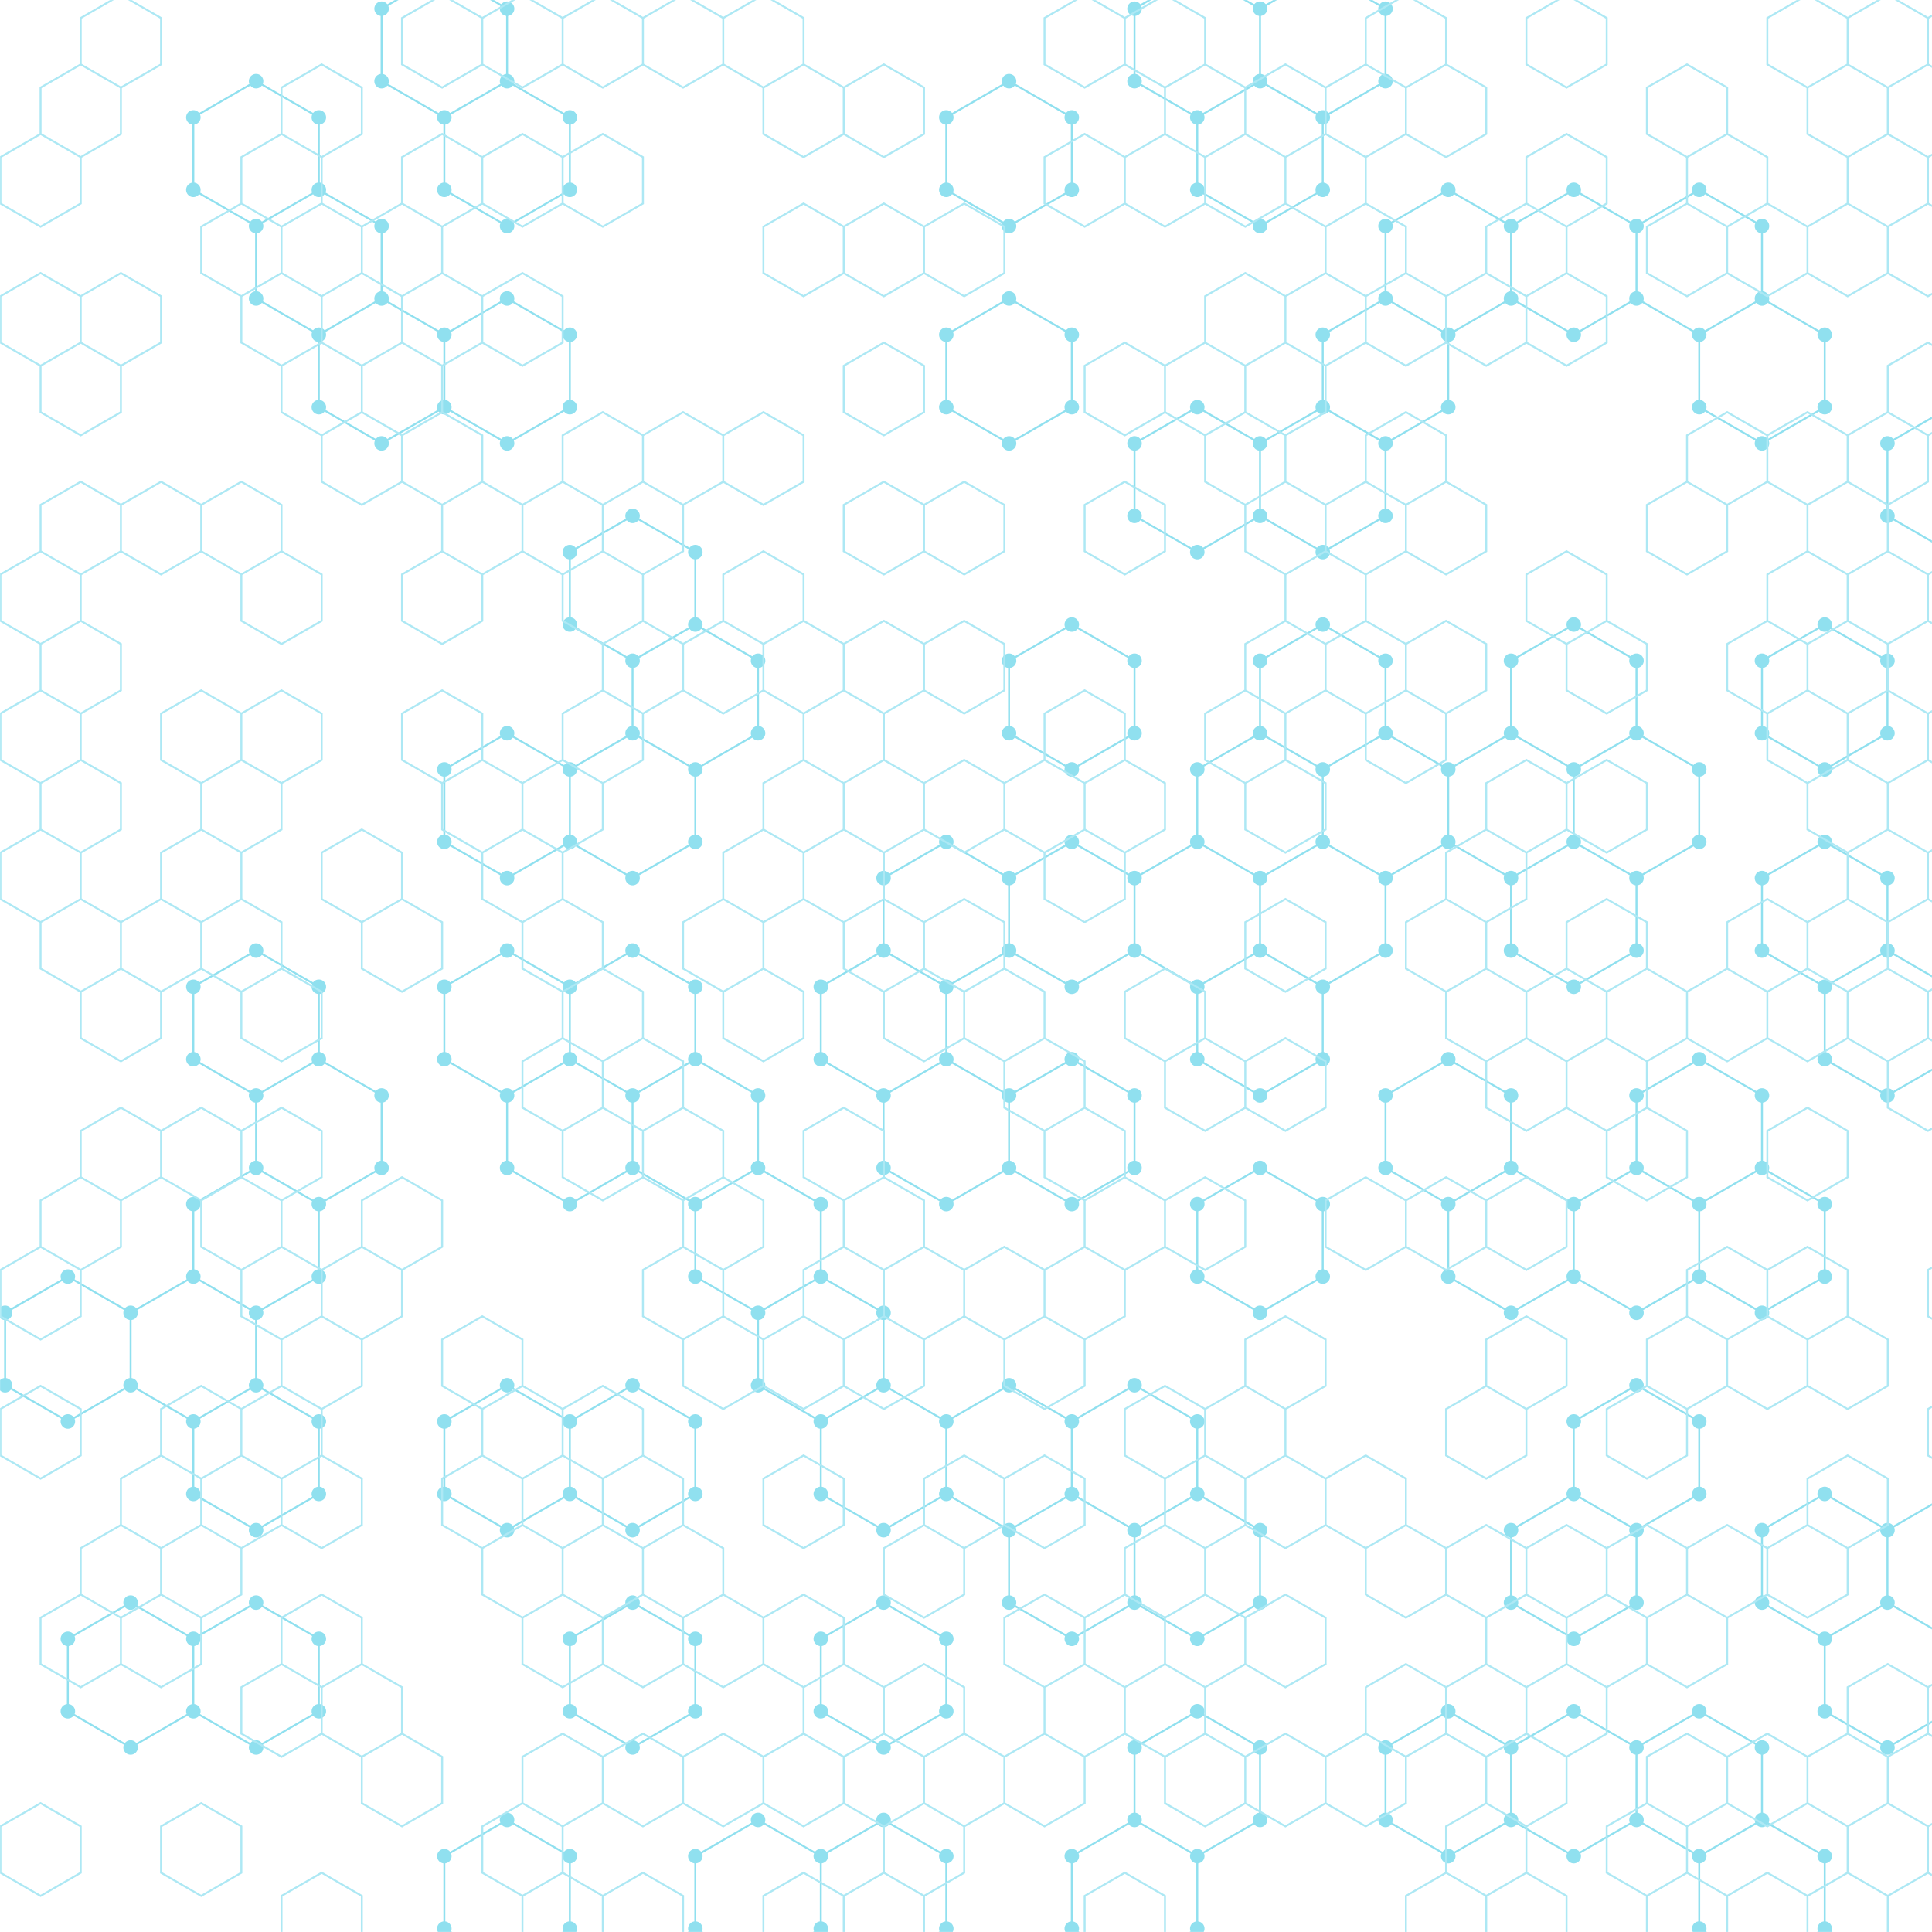 <svg xmlns="http://www.w3.org/2000/svg" version="1.1" xmlns:xlink="http://www.w3.org/1999/xlink" xmlns:svgjs="http://svgjs.dev/svgjs" width="2000" height="2000" preserveAspectRatio="none" viewBox="0 0 2000 2000"><g mask="url(&quot;#SvgjsMask1025&quot;)" fill="none"><path d="M70.25 1321.51L135.2 1359.01L135.2 1434.01L70.25 1471.51L5.3 1434.01L5.3 1359.01zM135.2 1659.01L200.16 1696.51L200.16 1771.51L135.2 1809.01L70.25 1771.51L70.25 1696.51zM265.11 84.01L330.06 121.51L330.06 196.51L265.11 234.01L200.16 196.51L200.16 121.51zM265.11 984.01L330.06 1021.51L330.06 1096.51L265.11 1134.01L200.16 1096.51L200.16 1021.51zM265.11 1209.01L330.06 1246.51L330.06 1321.51L265.11 1359.01L200.16 1321.51L200.16 1246.51zM200.16 1321.51L265.11 1359.01L265.11 1434.01L200.16 1471.51L135.2 1434.01L135.2 1359.01zM265.11 1434.01L330.06 1471.51L330.06 1546.51L265.11 1584.01L200.16 1546.51L200.16 1471.51zM265.11 1659.01L330.06 1696.51L330.06 1771.51L265.11 1809.01L200.16 1771.51L200.16 1696.51zM330.06 196.51L395.02 234.01L395.02 309.01L330.06 346.51L265.11 309.01L265.11 234.01zM395.02 309.01L459.97 346.51L459.97 421.51L395.02 459.01L330.06 421.51L330.06 346.51zM330.06 1096.51L395.02 1134.01L395.02 1209.01L330.06 1246.51L265.11 1209.01L265.11 1134.01zM459.97 -28.49L524.93 9.01L524.93 84.01L459.97 121.51L395.02 84.01L395.02 9.01zM524.93 84.01L589.88 121.51L589.88 196.51L524.93 234.01L459.97 196.51L459.97 121.51zM524.93 309.01L589.88 346.51L589.88 421.51L524.93 459.01L459.97 421.51L459.97 346.51zM524.93 759.01L589.88 796.51L589.88 871.51L524.93 909.01L459.97 871.51L459.97 796.51zM524.93 984.01L589.88 1021.51L589.88 1096.51L524.93 1134.01L459.97 1096.51L459.97 1021.51zM524.93 1434.01L589.88 1471.51L589.88 1546.51L524.93 1584.01L459.97 1546.51L459.97 1471.51zM524.93 1884.01L589.88 1921.51L589.88 1996.51L524.93 2034.01L459.97 1996.51L459.97 1921.51zM654.83 534.01L719.79 571.51L719.79 646.51L654.83 684.01L589.88 646.51L589.88 571.51zM654.83 759.01L719.79 796.51L719.79 871.51L654.83 909.01L589.88 871.51L589.88 796.51zM654.83 984.01L719.79 1021.51L719.79 1096.51L654.83 1134.01L589.88 1096.51L589.88 1021.51zM589.88 1096.51L654.83 1134.01L654.83 1209.01L589.88 1246.51L524.93 1209.01L524.93 1134.01zM654.83 1434.01L719.79 1471.51L719.79 1546.51L654.83 1584.01L589.88 1546.51L589.88 1471.51zM654.83 1659.01L719.79 1696.51L719.79 1771.51L654.83 1809.01L589.88 1771.51L589.88 1696.51zM719.79 646.51L784.74 684.01L784.74 759.01L719.79 796.51L654.83 759.01L654.83 684.01zM719.79 1096.51L784.74 1134.01L784.74 1209.01L719.79 1246.51L654.83 1209.01L654.83 1134.01zM784.74 1209.01L849.7 1246.51L849.7 1321.51L784.74 1359.01L719.79 1321.51L719.79 1246.51zM784.74 1884.01L849.7 1921.51L849.7 1996.51L784.74 2034.01L719.79 1996.51L719.79 1921.51zM719.79 1996.51L784.74 2034.01L784.74 2109.01L719.79 2146.51L654.83 2109.01L654.83 2034.01zM914.65 984.01L979.6 1021.51L979.6 1096.51L914.65 1134.01L849.69 1096.51L849.69 1021.51zM849.69 1321.51L914.65 1359.01L914.65 1434.01L849.69 1471.51L784.74 1434.01L784.74 1359.01zM914.65 1434.01L979.6 1471.51L979.6 1546.51L914.65 1584.01L849.69 1546.51L849.69 1471.51zM914.65 1659.01L979.6 1696.51L979.6 1771.51L914.65 1809.01L849.69 1771.51L849.69 1696.51zM914.65 1884.01L979.6 1921.51L979.6 1996.51L914.65 2034.01L849.69 1996.51L849.69 1921.51zM1044.56 84.01L1109.51 121.51L1109.51 196.51L1044.56 234.01L979.6 196.51L979.6 121.51zM1044.56 309.01L1109.51 346.51L1109.51 421.51L1044.56 459.01L979.6 421.51L979.6 346.51zM979.6 871.51L1044.56 909.01L1044.56 984.01L979.6 1021.51L914.65 984.01L914.65 909.01zM979.6 1096.51L1044.56 1134.01L1044.56 1209.01L979.6 1246.51L914.65 1209.01L914.65 1134.01zM1044.56 1434.01L1109.51 1471.51L1109.51 1546.51L1044.56 1584.01L979.6 1546.51L979.6 1471.51zM1109.51 646.51L1174.46 684.01L1174.46 759.01L1109.51 796.51L1044.56 759.01L1044.56 684.01zM1109.51 871.51L1174.46 909.01L1174.46 984.01L1109.51 1021.51L1044.56 984.01L1044.56 909.01zM1109.51 1096.51L1174.46 1134.01L1174.46 1209.01L1109.51 1246.51L1044.56 1209.01L1044.56 1134.01zM1174.46 1434.01L1239.42 1471.51L1239.42 1546.51L1174.46 1584.01L1109.51 1546.51L1109.51 1471.51zM1109.51 1546.51L1174.46 1584.01L1174.46 1659.01L1109.51 1696.51L1044.56 1659.01L1044.56 1584.01zM1174.46 1884.01L1239.42 1921.51L1239.42 1996.51L1174.46 2034.01L1109.51 1996.51L1109.51 1921.51zM1239.42 -28.49L1304.37 9.01L1304.37 84.01L1239.42 121.51L1174.46 84.01L1174.46 9.01zM1304.37 84.01L1369.32 121.51L1369.32 196.51L1304.37 234.01L1239.42 196.51L1239.42 121.51zM1239.42 421.51L1304.37 459.01L1304.37 534.01L1239.42 571.51L1174.46 534.01L1174.46 459.01zM1304.37 759.01L1369.32 796.51L1369.32 871.51L1304.37 909.01L1239.42 871.51L1239.42 796.51zM1239.42 871.51L1304.37 909.01L1304.37 984.01L1239.42 1021.51L1174.46 984.01L1174.46 909.01zM1304.37 984.01L1369.32 1021.51L1369.32 1096.51L1304.37 1134.01L1239.42 1096.51L1239.42 1021.51zM1304.37 1209.01L1369.32 1246.51L1369.32 1321.51L1304.37 1359.01L1239.42 1321.51L1239.42 1246.51zM1239.42 1546.51L1304.37 1584.01L1304.37 1659.01L1239.42 1696.51L1174.46 1659.01L1174.46 1584.01zM1239.42 1771.51L1304.37 1809.01L1304.37 1884.01L1239.42 1921.51L1174.46 1884.01L1174.46 1809.01zM1369.33 -28.49L1434.28 9.01L1434.28 84.01L1369.33 121.51L1304.37 84.01L1304.37 9.01zM1434.28 309.01L1499.23 346.51L1499.23 421.51L1434.28 459.01L1369.33 421.51L1369.33 346.51zM1369.33 421.51L1434.28 459.01L1434.28 534.01L1369.33 571.51L1304.37 534.01L1304.37 459.01zM1369.33 646.51L1434.28 684.01L1434.28 759.01L1369.33 796.51L1304.37 759.01L1304.37 684.01zM1434.28 759.01L1499.23 796.51L1499.23 871.51L1434.28 909.01L1369.33 871.51L1369.33 796.51zM1369.33 871.51L1434.28 909.01L1434.28 984.01L1369.33 1021.51L1304.37 984.01L1304.37 909.01zM1499.23 196.51L1564.19 234.01L1564.19 309.01L1499.23 346.51L1434.28 309.01L1434.28 234.01zM1564.19 759.01L1629.14 796.51L1629.14 871.51L1564.19 909.01L1499.23 871.51L1499.23 796.51zM1499.23 1096.51L1564.19 1134.01L1564.19 1209.01L1499.23 1246.51L1434.28 1209.01L1434.28 1134.01zM1564.19 1209.01L1629.14 1246.51L1629.14 1321.51L1564.19 1359.01L1499.23 1321.51L1499.23 1246.51zM1499.23 1771.51L1564.19 1809.01L1564.19 1884.01L1499.23 1921.51L1434.28 1884.01L1434.28 1809.01zM1629.14 196.51L1694.09 234.01L1694.09 309.01L1629.14 346.51L1564.19 309.01L1564.19 234.01zM1629.14 646.51L1694.09 684.01L1694.09 759.01L1629.14 796.51L1564.19 759.01L1564.19 684.01zM1694.09 759.01L1759.05 796.51L1759.05 871.51L1694.09 909.01L1629.14 871.51L1629.14 796.51zM1629.14 871.51L1694.09 909.01L1694.09 984.01L1629.14 1021.51L1564.19 984.01L1564.19 909.01zM1694.09 1209.01L1759.05 1246.51L1759.05 1321.51L1694.09 1359.01L1629.14 1321.51L1629.14 1246.51zM1694.09 1434.01L1759.05 1471.51L1759.05 1546.51L1694.09 1584.01L1629.14 1546.51L1629.14 1471.51zM1629.14 1546.51L1694.09 1584.01L1694.09 1659.01L1629.14 1696.51L1564.19 1659.01L1564.19 1584.01zM1629.14 1771.51L1694.09 1809.01L1694.09 1884.01L1629.14 1921.51L1564.19 1884.01L1564.19 1809.01zM1759.05 196.51L1824 234.01L1824 309.01L1759.05 346.51L1694.09 309.01L1694.09 234.01zM1824 309.01L1888.95 346.51L1888.95 421.51L1824 459.01L1759.05 421.51L1759.05 346.51zM1759.05 1096.51L1824 1134.01L1824 1209.01L1759.05 1246.51L1694.09 1209.01L1694.09 1134.01zM1824 1209.01L1888.95 1246.51L1888.95 1321.51L1824 1359.01L1759.05 1321.51L1759.05 1246.51zM1759.05 1771.51L1824 1809.01L1824 1884.01L1759.05 1921.51L1694.09 1884.01L1694.09 1809.01zM1824 1884.01L1888.95 1921.51L1888.95 1996.51L1824 2034.01L1759.05 1996.51L1759.05 1921.51zM1888.95 646.51L1953.91 684.01L1953.91 759.01L1888.95 796.51L1824 759.01L1824 684.01zM1888.95 871.51L1953.91 909.01L1953.91 984.01L1888.95 1021.51L1824 984.01L1824 909.01zM1953.91 984.01L2018.86 1021.51L2018.86 1096.51L1953.91 1134.01L1888.95 1096.51L1888.95 1021.51zM1888.95 1546.51L1953.91 1584.01L1953.91 1659.01L1888.95 1696.51L1824 1659.01L1824 1584.01zM1953.91 1659.01L2018.86 1696.51L2018.86 1771.51L1953.91 1809.01L1888.95 1771.51L1888.95 1696.51zM1888.95 1996.51L1953.91 2034.01L1953.91 2109.01L1888.95 2146.51L1824 2109.01L1824 2034.01zM2018.86 421.51L2083.82 459.01L2083.82 534.01L2018.86 571.51L1953.91 534.01L1953.91 459.01zM2018.86 1546.51L2083.82 1584.01L2083.82 1659.01L2018.86 1696.51L1953.91 1659.01L1953.91 1584.01zM2083.82 1884.01L2148.77 1921.51L2148.77 1996.51L2083.82 2034.01L2018.86 1996.51L2018.86 1921.51z" stroke="rgba(144, 224, 239, 1)" stroke-width="2"></path><path d="M62.75 1321.51 a7.5 7.5 0 1 0 15 0 a7.5 7.5 0 1 0 -15 0zM127.7 1359.01 a7.5 7.5 0 1 0 15 0 a7.5 7.5 0 1 0 -15 0zM127.7 1434.01 a7.5 7.5 0 1 0 15 0 a7.5 7.5 0 1 0 -15 0zM62.75 1471.51 a7.5 7.5 0 1 0 15 0 a7.5 7.5 0 1 0 -15 0zM-2.2 1434.01 a7.5 7.5 0 1 0 15 0 a7.5 7.5 0 1 0 -15 0zM-2.2 1359.01 a7.5 7.5 0 1 0 15 0 a7.5 7.5 0 1 0 -15 0zM127.7 1659.01 a7.5 7.5 0 1 0 15 0 a7.5 7.5 0 1 0 -15 0zM192.66 1696.51 a7.5 7.5 0 1 0 15 0 a7.5 7.5 0 1 0 -15 0zM192.66 1771.51 a7.5 7.5 0 1 0 15 0 a7.5 7.5 0 1 0 -15 0zM127.7 1809.01 a7.5 7.5 0 1 0 15 0 a7.5 7.5 0 1 0 -15 0zM62.75 1771.51 a7.5 7.5 0 1 0 15 0 a7.5 7.5 0 1 0 -15 0zM62.75 1696.51 a7.5 7.5 0 1 0 15 0 a7.5 7.5 0 1 0 -15 0zM257.61 84.01 a7.5 7.5 0 1 0 15 0 a7.5 7.5 0 1 0 -15 0zM322.56 121.51 a7.5 7.5 0 1 0 15 0 a7.5 7.5 0 1 0 -15 0zM322.56 196.51 a7.5 7.5 0 1 0 15 0 a7.5 7.5 0 1 0 -15 0zM257.61 234.01 a7.5 7.5 0 1 0 15 0 a7.5 7.5 0 1 0 -15 0zM192.66 196.51 a7.5 7.5 0 1 0 15 0 a7.5 7.5 0 1 0 -15 0zM192.66 121.51 a7.5 7.5 0 1 0 15 0 a7.5 7.5 0 1 0 -15 0zM257.61 984.01 a7.5 7.5 0 1 0 15 0 a7.5 7.5 0 1 0 -15 0zM322.56 1021.51 a7.5 7.5 0 1 0 15 0 a7.5 7.5 0 1 0 -15 0zM322.56 1096.51 a7.5 7.5 0 1 0 15 0 a7.5 7.5 0 1 0 -15 0zM257.61 1134.01 a7.5 7.5 0 1 0 15 0 a7.5 7.5 0 1 0 -15 0zM192.66 1096.51 a7.5 7.5 0 1 0 15 0 a7.5 7.5 0 1 0 -15 0zM192.66 1021.51 a7.5 7.5 0 1 0 15 0 a7.5 7.5 0 1 0 -15 0zM257.61 1209.01 a7.5 7.5 0 1 0 15 0 a7.5 7.5 0 1 0 -15 0zM322.56 1246.51 a7.5 7.5 0 1 0 15 0 a7.5 7.5 0 1 0 -15 0zM322.56 1321.51 a7.5 7.5 0 1 0 15 0 a7.5 7.5 0 1 0 -15 0zM257.61 1359.01 a7.5 7.5 0 1 0 15 0 a7.5 7.5 0 1 0 -15 0zM192.66 1321.51 a7.5 7.5 0 1 0 15 0 a7.5 7.5 0 1 0 -15 0zM192.66 1246.51 a7.5 7.5 0 1 0 15 0 a7.5 7.5 0 1 0 -15 0zM257.61 1434.01 a7.5 7.5 0 1 0 15 0 a7.5 7.5 0 1 0 -15 0zM192.66 1471.51 a7.5 7.5 0 1 0 15 0 a7.5 7.5 0 1 0 -15 0zM322.56 1471.51 a7.5 7.5 0 1 0 15 0 a7.5 7.5 0 1 0 -15 0zM322.56 1546.51 a7.5 7.5 0 1 0 15 0 a7.5 7.5 0 1 0 -15 0zM257.61 1584.01 a7.5 7.5 0 1 0 15 0 a7.5 7.5 0 1 0 -15 0zM192.66 1546.51 a7.5 7.5 0 1 0 15 0 a7.5 7.5 0 1 0 -15 0zM257.61 1659.01 a7.5 7.5 0 1 0 15 0 a7.5 7.5 0 1 0 -15 0zM322.56 1696.51 a7.5 7.5 0 1 0 15 0 a7.5 7.5 0 1 0 -15 0zM322.56 1771.51 a7.5 7.5 0 1 0 15 0 a7.5 7.5 0 1 0 -15 0zM257.61 1809.01 a7.5 7.5 0 1 0 15 0 a7.5 7.5 0 1 0 -15 0zM387.52 234.01 a7.5 7.5 0 1 0 15 0 a7.5 7.5 0 1 0 -15 0zM387.52 309.01 a7.5 7.5 0 1 0 15 0 a7.5 7.5 0 1 0 -15 0zM322.56 346.51 a7.5 7.5 0 1 0 15 0 a7.5 7.5 0 1 0 -15 0zM257.61 309.01 a7.5 7.5 0 1 0 15 0 a7.5 7.5 0 1 0 -15 0zM452.47 346.51 a7.5 7.5 0 1 0 15 0 a7.5 7.5 0 1 0 -15 0zM452.47 421.51 a7.5 7.5 0 1 0 15 0 a7.5 7.5 0 1 0 -15 0zM387.52 459.01 a7.5 7.5 0 1 0 15 0 a7.5 7.5 0 1 0 -15 0zM322.56 421.51 a7.5 7.5 0 1 0 15 0 a7.5 7.5 0 1 0 -15 0zM387.52 1134.01 a7.5 7.5 0 1 0 15 0 a7.5 7.5 0 1 0 -15 0zM387.52 1209.01 a7.5 7.5 0 1 0 15 0 a7.5 7.5 0 1 0 -15 0zM452.47 -28.49 a7.5 7.5 0 1 0 15 0 a7.5 7.5 0 1 0 -15 0zM517.43 9.01 a7.5 7.5 0 1 0 15 0 a7.5 7.5 0 1 0 -15 0zM517.43 84.01 a7.5 7.5 0 1 0 15 0 a7.5 7.5 0 1 0 -15 0zM452.47 121.51 a7.5 7.5 0 1 0 15 0 a7.5 7.5 0 1 0 -15 0zM387.52 84.01 a7.5 7.5 0 1 0 15 0 a7.5 7.5 0 1 0 -15 0zM387.52 9.01 a7.5 7.5 0 1 0 15 0 a7.5 7.5 0 1 0 -15 0zM582.38 121.51 a7.5 7.5 0 1 0 15 0 a7.5 7.5 0 1 0 -15 0zM582.38 196.51 a7.5 7.5 0 1 0 15 0 a7.5 7.5 0 1 0 -15 0zM517.43 234.01 a7.5 7.5 0 1 0 15 0 a7.5 7.5 0 1 0 -15 0zM452.47 196.51 a7.5 7.5 0 1 0 15 0 a7.5 7.5 0 1 0 -15 0zM517.43 309.01 a7.5 7.5 0 1 0 15 0 a7.5 7.5 0 1 0 -15 0zM582.38 346.51 a7.5 7.5 0 1 0 15 0 a7.5 7.5 0 1 0 -15 0zM582.38 421.51 a7.5 7.5 0 1 0 15 0 a7.5 7.5 0 1 0 -15 0zM517.43 459.01 a7.5 7.5 0 1 0 15 0 a7.5 7.5 0 1 0 -15 0zM517.43 759.01 a7.5 7.5 0 1 0 15 0 a7.5 7.5 0 1 0 -15 0zM582.38 796.51 a7.5 7.5 0 1 0 15 0 a7.5 7.5 0 1 0 -15 0zM582.38 871.51 a7.5 7.5 0 1 0 15 0 a7.5 7.5 0 1 0 -15 0zM517.43 909.01 a7.5 7.5 0 1 0 15 0 a7.5 7.5 0 1 0 -15 0zM452.47 871.51 a7.5 7.5 0 1 0 15 0 a7.5 7.5 0 1 0 -15 0zM452.47 796.51 a7.5 7.5 0 1 0 15 0 a7.5 7.5 0 1 0 -15 0zM517.43 984.01 a7.5 7.5 0 1 0 15 0 a7.5 7.5 0 1 0 -15 0zM582.38 1021.51 a7.5 7.5 0 1 0 15 0 a7.5 7.5 0 1 0 -15 0zM582.38 1096.51 a7.5 7.5 0 1 0 15 0 a7.5 7.5 0 1 0 -15 0zM517.43 1134.01 a7.5 7.5 0 1 0 15 0 a7.5 7.5 0 1 0 -15 0zM452.47 1096.51 a7.5 7.5 0 1 0 15 0 a7.5 7.5 0 1 0 -15 0zM452.47 1021.51 a7.5 7.5 0 1 0 15 0 a7.5 7.5 0 1 0 -15 0zM517.43 1434.01 a7.5 7.5 0 1 0 15 0 a7.5 7.5 0 1 0 -15 0zM582.38 1471.51 a7.5 7.5 0 1 0 15 0 a7.5 7.5 0 1 0 -15 0zM582.38 1546.51 a7.5 7.5 0 1 0 15 0 a7.5 7.5 0 1 0 -15 0zM517.43 1584.01 a7.5 7.5 0 1 0 15 0 a7.5 7.5 0 1 0 -15 0zM452.47 1546.51 a7.5 7.5 0 1 0 15 0 a7.5 7.5 0 1 0 -15 0zM452.47 1471.51 a7.5 7.5 0 1 0 15 0 a7.5 7.5 0 1 0 -15 0zM517.43 1884.01 a7.5 7.5 0 1 0 15 0 a7.5 7.5 0 1 0 -15 0zM582.38 1921.51 a7.5 7.5 0 1 0 15 0 a7.5 7.5 0 1 0 -15 0zM582.38 1996.51 a7.5 7.5 0 1 0 15 0 a7.5 7.5 0 1 0 -15 0zM517.43 2034.01 a7.5 7.5 0 1 0 15 0 a7.5 7.5 0 1 0 -15 0zM452.47 1996.51 a7.5 7.5 0 1 0 15 0 a7.5 7.5 0 1 0 -15 0zM452.47 1921.51 a7.5 7.5 0 1 0 15 0 a7.5 7.5 0 1 0 -15 0zM647.33 534.01 a7.5 7.5 0 1 0 15 0 a7.5 7.5 0 1 0 -15 0zM712.29 571.51 a7.5 7.5 0 1 0 15 0 a7.5 7.5 0 1 0 -15 0zM712.29 646.51 a7.5 7.5 0 1 0 15 0 a7.5 7.5 0 1 0 -15 0zM647.33 684.01 a7.5 7.5 0 1 0 15 0 a7.5 7.5 0 1 0 -15 0zM582.38 646.51 a7.5 7.5 0 1 0 15 0 a7.5 7.5 0 1 0 -15 0zM582.38 571.51 a7.5 7.5 0 1 0 15 0 a7.5 7.5 0 1 0 -15 0zM647.33 759.01 a7.5 7.5 0 1 0 15 0 a7.5 7.5 0 1 0 -15 0zM712.29 796.51 a7.5 7.5 0 1 0 15 0 a7.5 7.5 0 1 0 -15 0zM712.29 871.51 a7.5 7.5 0 1 0 15 0 a7.5 7.5 0 1 0 -15 0zM647.33 909.01 a7.5 7.5 0 1 0 15 0 a7.5 7.5 0 1 0 -15 0zM647.33 984.01 a7.5 7.5 0 1 0 15 0 a7.5 7.5 0 1 0 -15 0zM712.29 1021.51 a7.5 7.5 0 1 0 15 0 a7.5 7.5 0 1 0 -15 0zM712.29 1096.51 a7.5 7.5 0 1 0 15 0 a7.5 7.5 0 1 0 -15 0zM647.33 1134.01 a7.5 7.5 0 1 0 15 0 a7.5 7.5 0 1 0 -15 0zM647.33 1209.01 a7.5 7.5 0 1 0 15 0 a7.5 7.5 0 1 0 -15 0zM582.38 1246.51 a7.5 7.5 0 1 0 15 0 a7.5 7.5 0 1 0 -15 0zM517.43 1209.01 a7.5 7.5 0 1 0 15 0 a7.5 7.5 0 1 0 -15 0zM647.33 1434.01 a7.5 7.5 0 1 0 15 0 a7.5 7.5 0 1 0 -15 0zM712.29 1471.51 a7.5 7.5 0 1 0 15 0 a7.5 7.5 0 1 0 -15 0zM712.29 1546.51 a7.5 7.5 0 1 0 15 0 a7.5 7.5 0 1 0 -15 0zM647.33 1584.01 a7.5 7.5 0 1 0 15 0 a7.5 7.5 0 1 0 -15 0zM647.33 1659.01 a7.5 7.5 0 1 0 15 0 a7.5 7.5 0 1 0 -15 0zM712.29 1696.51 a7.5 7.5 0 1 0 15 0 a7.5 7.5 0 1 0 -15 0zM712.29 1771.51 a7.5 7.5 0 1 0 15 0 a7.5 7.5 0 1 0 -15 0zM647.33 1809.01 a7.5 7.5 0 1 0 15 0 a7.5 7.5 0 1 0 -15 0zM582.38 1771.51 a7.5 7.5 0 1 0 15 0 a7.5 7.5 0 1 0 -15 0zM582.38 1696.51 a7.5 7.5 0 1 0 15 0 a7.5 7.5 0 1 0 -15 0zM777.24 684.01 a7.5 7.5 0 1 0 15 0 a7.5 7.5 0 1 0 -15 0zM777.24 759.01 a7.5 7.5 0 1 0 15 0 a7.5 7.5 0 1 0 -15 0zM777.24 1134.01 a7.5 7.5 0 1 0 15 0 a7.5 7.5 0 1 0 -15 0zM777.24 1209.01 a7.5 7.5 0 1 0 15 0 a7.5 7.5 0 1 0 -15 0zM712.29 1246.51 a7.5 7.5 0 1 0 15 0 a7.5 7.5 0 1 0 -15 0zM842.2 1246.51 a7.5 7.5 0 1 0 15 0 a7.5 7.5 0 1 0 -15 0zM842.2 1321.51 a7.5 7.5 0 1 0 15 0 a7.5 7.5 0 1 0 -15 0zM777.24 1359.01 a7.5 7.5 0 1 0 15 0 a7.5 7.5 0 1 0 -15 0zM712.29 1321.51 a7.5 7.5 0 1 0 15 0 a7.5 7.5 0 1 0 -15 0zM777.24 1884.01 a7.5 7.5 0 1 0 15 0 a7.5 7.5 0 1 0 -15 0zM842.2 1921.51 a7.5 7.5 0 1 0 15 0 a7.5 7.5 0 1 0 -15 0zM842.2 1996.51 a7.5 7.5 0 1 0 15 0 a7.5 7.5 0 1 0 -15 0zM777.24 2034.01 a7.5 7.5 0 1 0 15 0 a7.5 7.5 0 1 0 -15 0zM712.29 1996.51 a7.5 7.5 0 1 0 15 0 a7.5 7.5 0 1 0 -15 0zM712.29 1921.51 a7.5 7.5 0 1 0 15 0 a7.5 7.5 0 1 0 -15 0zM777.24 2109.01 a7.5 7.5 0 1 0 15 0 a7.5 7.5 0 1 0 -15 0zM712.29 2146.51 a7.5 7.5 0 1 0 15 0 a7.5 7.5 0 1 0 -15 0zM647.33 2109.01 a7.5 7.5 0 1 0 15 0 a7.5 7.5 0 1 0 -15 0zM647.33 2034.01 a7.5 7.5 0 1 0 15 0 a7.5 7.5 0 1 0 -15 0zM907.15 984.01 a7.5 7.5 0 1 0 15 0 a7.5 7.5 0 1 0 -15 0zM972.1 1021.51 a7.5 7.5 0 1 0 15 0 a7.5 7.5 0 1 0 -15 0zM972.1 1096.51 a7.5 7.5 0 1 0 15 0 a7.5 7.5 0 1 0 -15 0zM907.15 1134.01 a7.5 7.5 0 1 0 15 0 a7.5 7.5 0 1 0 -15 0zM842.19 1096.51 a7.5 7.5 0 1 0 15 0 a7.5 7.5 0 1 0 -15 0zM842.19 1021.51 a7.5 7.5 0 1 0 15 0 a7.5 7.5 0 1 0 -15 0zM842.19 1321.51 a7.5 7.5 0 1 0 15 0 a7.5 7.5 0 1 0 -15 0zM907.15 1359.01 a7.5 7.5 0 1 0 15 0 a7.5 7.5 0 1 0 -15 0zM907.15 1434.01 a7.5 7.5 0 1 0 15 0 a7.5 7.5 0 1 0 -15 0zM842.19 1471.51 a7.5 7.5 0 1 0 15 0 a7.5 7.5 0 1 0 -15 0zM777.24 1434.01 a7.5 7.5 0 1 0 15 0 a7.5 7.5 0 1 0 -15 0zM972.1 1471.51 a7.5 7.5 0 1 0 15 0 a7.5 7.5 0 1 0 -15 0zM972.1 1546.51 a7.5 7.5 0 1 0 15 0 a7.5 7.5 0 1 0 -15 0zM907.15 1584.01 a7.5 7.5 0 1 0 15 0 a7.5 7.5 0 1 0 -15 0zM842.19 1546.51 a7.5 7.5 0 1 0 15 0 a7.5 7.5 0 1 0 -15 0zM907.15 1659.01 a7.5 7.5 0 1 0 15 0 a7.5 7.5 0 1 0 -15 0zM972.1 1696.51 a7.5 7.5 0 1 0 15 0 a7.5 7.5 0 1 0 -15 0zM972.1 1771.51 a7.5 7.5 0 1 0 15 0 a7.5 7.5 0 1 0 -15 0zM907.15 1809.01 a7.5 7.5 0 1 0 15 0 a7.5 7.5 0 1 0 -15 0zM842.19 1771.51 a7.5 7.5 0 1 0 15 0 a7.5 7.5 0 1 0 -15 0zM842.19 1696.51 a7.5 7.5 0 1 0 15 0 a7.5 7.5 0 1 0 -15 0zM907.15 1884.01 a7.5 7.5 0 1 0 15 0 a7.5 7.5 0 1 0 -15 0zM972.1 1921.51 a7.5 7.5 0 1 0 15 0 a7.5 7.5 0 1 0 -15 0zM972.1 1996.51 a7.5 7.5 0 1 0 15 0 a7.5 7.5 0 1 0 -15 0zM907.15 2034.01 a7.5 7.5 0 1 0 15 0 a7.5 7.5 0 1 0 -15 0zM842.19 1996.51 a7.5 7.5 0 1 0 15 0 a7.5 7.5 0 1 0 -15 0zM842.19 1921.51 a7.5 7.5 0 1 0 15 0 a7.5 7.5 0 1 0 -15 0zM1037.06 84.01 a7.5 7.5 0 1 0 15 0 a7.5 7.5 0 1 0 -15 0zM1102.01 121.51 a7.5 7.5 0 1 0 15 0 a7.5 7.5 0 1 0 -15 0zM1102.01 196.51 a7.5 7.5 0 1 0 15 0 a7.5 7.5 0 1 0 -15 0zM1037.06 234.01 a7.5 7.5 0 1 0 15 0 a7.5 7.5 0 1 0 -15 0zM972.1 196.51 a7.5 7.5 0 1 0 15 0 a7.5 7.5 0 1 0 -15 0zM972.1 121.51 a7.5 7.5 0 1 0 15 0 a7.5 7.5 0 1 0 -15 0zM1037.06 309.01 a7.5 7.5 0 1 0 15 0 a7.5 7.5 0 1 0 -15 0zM1102.01 346.51 a7.5 7.5 0 1 0 15 0 a7.5 7.5 0 1 0 -15 0zM1102.01 421.51 a7.5 7.5 0 1 0 15 0 a7.5 7.5 0 1 0 -15 0zM1037.06 459.01 a7.5 7.5 0 1 0 15 0 a7.5 7.5 0 1 0 -15 0zM972.1 421.51 a7.5 7.5 0 1 0 15 0 a7.5 7.5 0 1 0 -15 0zM972.1 346.51 a7.5 7.5 0 1 0 15 0 a7.5 7.5 0 1 0 -15 0zM972.1 871.51 a7.5 7.5 0 1 0 15 0 a7.5 7.5 0 1 0 -15 0zM1037.06 909.01 a7.5 7.5 0 1 0 15 0 a7.5 7.5 0 1 0 -15 0zM1037.06 984.01 a7.5 7.5 0 1 0 15 0 a7.5 7.5 0 1 0 -15 0zM907.15 909.01 a7.5 7.5 0 1 0 15 0 a7.5 7.5 0 1 0 -15 0zM1037.06 1134.01 a7.5 7.5 0 1 0 15 0 a7.5 7.5 0 1 0 -15 0zM1037.06 1209.01 a7.5 7.5 0 1 0 15 0 a7.5 7.5 0 1 0 -15 0zM972.1 1246.51 a7.5 7.5 0 1 0 15 0 a7.5 7.5 0 1 0 -15 0zM907.15 1209.01 a7.5 7.5 0 1 0 15 0 a7.5 7.5 0 1 0 -15 0zM1037.06 1434.01 a7.5 7.5 0 1 0 15 0 a7.5 7.5 0 1 0 -15 0zM1102.01 1471.51 a7.5 7.5 0 1 0 15 0 a7.5 7.5 0 1 0 -15 0zM1102.01 1546.51 a7.5 7.5 0 1 0 15 0 a7.5 7.5 0 1 0 -15 0zM1037.06 1584.01 a7.5 7.5 0 1 0 15 0 a7.5 7.5 0 1 0 -15 0zM1102.01 646.51 a7.5 7.5 0 1 0 15 0 a7.5 7.5 0 1 0 -15 0zM1166.96 684.01 a7.5 7.5 0 1 0 15 0 a7.5 7.5 0 1 0 -15 0zM1166.96 759.01 a7.5 7.5 0 1 0 15 0 a7.5 7.5 0 1 0 -15 0zM1102.01 796.51 a7.5 7.5 0 1 0 15 0 a7.5 7.5 0 1 0 -15 0zM1037.06 759.01 a7.5 7.5 0 1 0 15 0 a7.5 7.5 0 1 0 -15 0zM1037.06 684.01 a7.5 7.5 0 1 0 15 0 a7.5 7.5 0 1 0 -15 0zM1102.01 871.51 a7.5 7.5 0 1 0 15 0 a7.5 7.5 0 1 0 -15 0zM1166.96 909.01 a7.5 7.5 0 1 0 15 0 a7.5 7.5 0 1 0 -15 0zM1166.96 984.01 a7.5 7.5 0 1 0 15 0 a7.5 7.5 0 1 0 -15 0zM1102.01 1021.51 a7.5 7.5 0 1 0 15 0 a7.5 7.5 0 1 0 -15 0zM1102.01 1096.51 a7.5 7.5 0 1 0 15 0 a7.5 7.5 0 1 0 -15 0zM1166.96 1134.01 a7.5 7.5 0 1 0 15 0 a7.5 7.5 0 1 0 -15 0zM1166.96 1209.01 a7.5 7.5 0 1 0 15 0 a7.5 7.5 0 1 0 -15 0zM1102.01 1246.51 a7.5 7.5 0 1 0 15 0 a7.5 7.5 0 1 0 -15 0zM1166.96 1434.01 a7.5 7.5 0 1 0 15 0 a7.5 7.5 0 1 0 -15 0zM1231.92 1471.51 a7.5 7.5 0 1 0 15 0 a7.5 7.5 0 1 0 -15 0zM1231.92 1546.51 a7.5 7.5 0 1 0 15 0 a7.5 7.5 0 1 0 -15 0zM1166.96 1584.01 a7.5 7.5 0 1 0 15 0 a7.5 7.5 0 1 0 -15 0zM1166.96 1659.01 a7.5 7.5 0 1 0 15 0 a7.5 7.5 0 1 0 -15 0zM1102.01 1696.51 a7.5 7.5 0 1 0 15 0 a7.5 7.5 0 1 0 -15 0zM1037.06 1659.01 a7.5 7.5 0 1 0 15 0 a7.5 7.5 0 1 0 -15 0zM1166.96 1884.01 a7.5 7.5 0 1 0 15 0 a7.5 7.5 0 1 0 -15 0zM1231.92 1921.51 a7.5 7.5 0 1 0 15 0 a7.5 7.5 0 1 0 -15 0zM1231.92 1996.51 a7.5 7.5 0 1 0 15 0 a7.5 7.5 0 1 0 -15 0zM1166.96 2034.01 a7.5 7.5 0 1 0 15 0 a7.5 7.5 0 1 0 -15 0zM1102.01 1996.51 a7.5 7.5 0 1 0 15 0 a7.5 7.5 0 1 0 -15 0zM1102.01 1921.51 a7.5 7.5 0 1 0 15 0 a7.5 7.5 0 1 0 -15 0zM1231.92 -28.49 a7.5 7.5 0 1 0 15 0 a7.5 7.5 0 1 0 -15 0zM1296.87 9.01 a7.5 7.5 0 1 0 15 0 a7.5 7.5 0 1 0 -15 0zM1296.87 84.01 a7.5 7.5 0 1 0 15 0 a7.5 7.5 0 1 0 -15 0zM1231.92 121.51 a7.5 7.5 0 1 0 15 0 a7.5 7.5 0 1 0 -15 0zM1166.96 84.01 a7.5 7.5 0 1 0 15 0 a7.5 7.5 0 1 0 -15 0zM1166.96 9.01 a7.5 7.5 0 1 0 15 0 a7.5 7.5 0 1 0 -15 0zM1361.82 121.51 a7.5 7.5 0 1 0 15 0 a7.5 7.5 0 1 0 -15 0zM1361.82 196.51 a7.5 7.5 0 1 0 15 0 a7.5 7.5 0 1 0 -15 0zM1296.87 234.01 a7.5 7.5 0 1 0 15 0 a7.5 7.5 0 1 0 -15 0zM1231.92 196.51 a7.5 7.5 0 1 0 15 0 a7.5 7.5 0 1 0 -15 0zM1231.92 421.51 a7.5 7.5 0 1 0 15 0 a7.5 7.5 0 1 0 -15 0zM1296.87 459.01 a7.5 7.5 0 1 0 15 0 a7.5 7.5 0 1 0 -15 0zM1296.87 534.01 a7.5 7.5 0 1 0 15 0 a7.5 7.5 0 1 0 -15 0zM1231.92 571.51 a7.5 7.5 0 1 0 15 0 a7.5 7.5 0 1 0 -15 0zM1166.96 534.01 a7.5 7.5 0 1 0 15 0 a7.5 7.5 0 1 0 -15 0zM1166.96 459.01 a7.5 7.5 0 1 0 15 0 a7.5 7.5 0 1 0 -15 0zM1296.87 759.01 a7.5 7.5 0 1 0 15 0 a7.5 7.5 0 1 0 -15 0zM1361.82 796.51 a7.5 7.5 0 1 0 15 0 a7.5 7.5 0 1 0 -15 0zM1361.82 871.51 a7.5 7.5 0 1 0 15 0 a7.5 7.5 0 1 0 -15 0zM1296.87 909.01 a7.5 7.5 0 1 0 15 0 a7.5 7.5 0 1 0 -15 0zM1231.92 871.51 a7.5 7.5 0 1 0 15 0 a7.5 7.5 0 1 0 -15 0zM1231.92 796.51 a7.5 7.5 0 1 0 15 0 a7.5 7.5 0 1 0 -15 0zM1296.87 984.01 a7.5 7.5 0 1 0 15 0 a7.5 7.5 0 1 0 -15 0zM1231.92 1021.51 a7.5 7.5 0 1 0 15 0 a7.5 7.5 0 1 0 -15 0zM1361.82 1021.51 a7.5 7.5 0 1 0 15 0 a7.5 7.5 0 1 0 -15 0zM1361.82 1096.51 a7.5 7.5 0 1 0 15 0 a7.5 7.5 0 1 0 -15 0zM1296.87 1134.01 a7.5 7.5 0 1 0 15 0 a7.5 7.5 0 1 0 -15 0zM1231.92 1096.51 a7.5 7.5 0 1 0 15 0 a7.5 7.5 0 1 0 -15 0zM1296.87 1209.01 a7.5 7.5 0 1 0 15 0 a7.5 7.5 0 1 0 -15 0zM1361.82 1246.51 a7.5 7.5 0 1 0 15 0 a7.5 7.5 0 1 0 -15 0zM1361.82 1321.51 a7.5 7.5 0 1 0 15 0 a7.5 7.5 0 1 0 -15 0zM1296.87 1359.01 a7.5 7.5 0 1 0 15 0 a7.5 7.5 0 1 0 -15 0zM1231.92 1321.51 a7.5 7.5 0 1 0 15 0 a7.5 7.5 0 1 0 -15 0zM1231.92 1246.51 a7.5 7.5 0 1 0 15 0 a7.5 7.5 0 1 0 -15 0zM1296.87 1584.01 a7.5 7.5 0 1 0 15 0 a7.5 7.5 0 1 0 -15 0zM1296.87 1659.01 a7.5 7.5 0 1 0 15 0 a7.5 7.5 0 1 0 -15 0zM1231.92 1696.51 a7.5 7.5 0 1 0 15 0 a7.5 7.5 0 1 0 -15 0zM1231.92 1771.51 a7.5 7.5 0 1 0 15 0 a7.5 7.5 0 1 0 -15 0zM1296.87 1809.01 a7.5 7.5 0 1 0 15 0 a7.5 7.5 0 1 0 -15 0zM1296.87 1884.01 a7.5 7.5 0 1 0 15 0 a7.5 7.5 0 1 0 -15 0zM1166.96 1809.01 a7.5 7.5 0 1 0 15 0 a7.5 7.5 0 1 0 -15 0zM1361.83 -28.49 a7.5 7.5 0 1 0 15 0 a7.5 7.5 0 1 0 -15 0zM1426.78 9.01 a7.5 7.5 0 1 0 15 0 a7.5 7.5 0 1 0 -15 0zM1426.78 84.01 a7.5 7.5 0 1 0 15 0 a7.5 7.5 0 1 0 -15 0zM1361.83 121.51 a7.5 7.5 0 1 0 15 0 a7.5 7.5 0 1 0 -15 0zM1426.78 309.01 a7.5 7.5 0 1 0 15 0 a7.5 7.5 0 1 0 -15 0zM1491.73 346.51 a7.5 7.5 0 1 0 15 0 a7.5 7.5 0 1 0 -15 0zM1491.73 421.51 a7.5 7.5 0 1 0 15 0 a7.5 7.5 0 1 0 -15 0zM1426.78 459.01 a7.5 7.5 0 1 0 15 0 a7.5 7.5 0 1 0 -15 0zM1361.83 421.51 a7.5 7.5 0 1 0 15 0 a7.5 7.5 0 1 0 -15 0zM1361.83 346.51 a7.5 7.5 0 1 0 15 0 a7.5 7.5 0 1 0 -15 0zM1426.78 534.01 a7.5 7.5 0 1 0 15 0 a7.5 7.5 0 1 0 -15 0zM1361.83 571.51 a7.5 7.5 0 1 0 15 0 a7.5 7.5 0 1 0 -15 0zM1361.83 646.51 a7.5 7.5 0 1 0 15 0 a7.5 7.5 0 1 0 -15 0zM1426.78 684.01 a7.5 7.5 0 1 0 15 0 a7.5 7.5 0 1 0 -15 0zM1426.78 759.01 a7.5 7.5 0 1 0 15 0 a7.5 7.5 0 1 0 -15 0zM1361.83 796.51 a7.5 7.5 0 1 0 15 0 a7.5 7.5 0 1 0 -15 0zM1296.87 684.01 a7.5 7.5 0 1 0 15 0 a7.5 7.5 0 1 0 -15 0zM1491.73 796.51 a7.5 7.5 0 1 0 15 0 a7.5 7.5 0 1 0 -15 0zM1491.73 871.51 a7.5 7.5 0 1 0 15 0 a7.5 7.5 0 1 0 -15 0zM1426.78 909.01 a7.5 7.5 0 1 0 15 0 a7.5 7.5 0 1 0 -15 0zM1361.83 871.51 a7.5 7.5 0 1 0 15 0 a7.5 7.5 0 1 0 -15 0zM1426.78 984.01 a7.5 7.5 0 1 0 15 0 a7.5 7.5 0 1 0 -15 0zM1361.83 1021.51 a7.5 7.5 0 1 0 15 0 a7.5 7.5 0 1 0 -15 0zM1491.73 196.51 a7.5 7.5 0 1 0 15 0 a7.5 7.5 0 1 0 -15 0zM1556.69 234.01 a7.5 7.5 0 1 0 15 0 a7.5 7.5 0 1 0 -15 0zM1556.69 309.01 a7.5 7.5 0 1 0 15 0 a7.5 7.5 0 1 0 -15 0zM1426.78 234.01 a7.5 7.5 0 1 0 15 0 a7.5 7.5 0 1 0 -15 0zM1556.69 759.01 a7.5 7.5 0 1 0 15 0 a7.5 7.5 0 1 0 -15 0zM1621.64 796.51 a7.5 7.5 0 1 0 15 0 a7.5 7.5 0 1 0 -15 0zM1621.64 871.51 a7.5 7.5 0 1 0 15 0 a7.5 7.5 0 1 0 -15 0zM1556.69 909.01 a7.5 7.5 0 1 0 15 0 a7.5 7.5 0 1 0 -15 0zM1491.73 1096.51 a7.5 7.5 0 1 0 15 0 a7.5 7.5 0 1 0 -15 0zM1556.69 1134.01 a7.5 7.5 0 1 0 15 0 a7.5 7.5 0 1 0 -15 0zM1556.69 1209.01 a7.5 7.5 0 1 0 15 0 a7.5 7.5 0 1 0 -15 0zM1491.73 1246.51 a7.5 7.5 0 1 0 15 0 a7.5 7.5 0 1 0 -15 0zM1426.78 1209.01 a7.5 7.5 0 1 0 15 0 a7.5 7.5 0 1 0 -15 0zM1426.78 1134.01 a7.5 7.5 0 1 0 15 0 a7.5 7.5 0 1 0 -15 0zM1621.64 1246.51 a7.5 7.5 0 1 0 15 0 a7.5 7.5 0 1 0 -15 0zM1621.64 1321.51 a7.5 7.5 0 1 0 15 0 a7.5 7.5 0 1 0 -15 0zM1556.69 1359.01 a7.5 7.5 0 1 0 15 0 a7.5 7.5 0 1 0 -15 0zM1491.73 1321.51 a7.5 7.5 0 1 0 15 0 a7.5 7.5 0 1 0 -15 0zM1491.73 1771.51 a7.5 7.5 0 1 0 15 0 a7.5 7.5 0 1 0 -15 0zM1556.69 1809.01 a7.5 7.5 0 1 0 15 0 a7.5 7.5 0 1 0 -15 0zM1556.69 1884.01 a7.5 7.5 0 1 0 15 0 a7.5 7.5 0 1 0 -15 0zM1491.73 1921.51 a7.5 7.5 0 1 0 15 0 a7.5 7.5 0 1 0 -15 0zM1426.78 1884.01 a7.5 7.5 0 1 0 15 0 a7.5 7.5 0 1 0 -15 0zM1426.78 1809.01 a7.5 7.5 0 1 0 15 0 a7.5 7.5 0 1 0 -15 0zM1621.64 196.51 a7.5 7.5 0 1 0 15 0 a7.5 7.5 0 1 0 -15 0zM1686.59 234.01 a7.5 7.5 0 1 0 15 0 a7.5 7.5 0 1 0 -15 0zM1686.59 309.01 a7.5 7.5 0 1 0 15 0 a7.5 7.5 0 1 0 -15 0zM1621.64 346.51 a7.5 7.5 0 1 0 15 0 a7.5 7.5 0 1 0 -15 0zM1621.64 646.51 a7.5 7.5 0 1 0 15 0 a7.5 7.5 0 1 0 -15 0zM1686.59 684.01 a7.5 7.5 0 1 0 15 0 a7.5 7.5 0 1 0 -15 0zM1686.59 759.01 a7.5 7.5 0 1 0 15 0 a7.5 7.5 0 1 0 -15 0zM1556.69 684.01 a7.5 7.5 0 1 0 15 0 a7.5 7.5 0 1 0 -15 0zM1751.55 796.51 a7.5 7.5 0 1 0 15 0 a7.5 7.5 0 1 0 -15 0zM1751.55 871.51 a7.5 7.5 0 1 0 15 0 a7.5 7.5 0 1 0 -15 0zM1686.59 909.01 a7.5 7.5 0 1 0 15 0 a7.5 7.5 0 1 0 -15 0zM1686.59 984.01 a7.5 7.5 0 1 0 15 0 a7.5 7.5 0 1 0 -15 0zM1621.64 1021.51 a7.5 7.5 0 1 0 15 0 a7.5 7.5 0 1 0 -15 0zM1556.69 984.01 a7.5 7.5 0 1 0 15 0 a7.5 7.5 0 1 0 -15 0zM1686.59 1209.01 a7.5 7.5 0 1 0 15 0 a7.5 7.5 0 1 0 -15 0zM1751.55 1246.51 a7.5 7.5 0 1 0 15 0 a7.5 7.5 0 1 0 -15 0zM1751.55 1321.51 a7.5 7.5 0 1 0 15 0 a7.5 7.5 0 1 0 -15 0zM1686.59 1359.01 a7.5 7.5 0 1 0 15 0 a7.5 7.5 0 1 0 -15 0zM1686.59 1434.01 a7.5 7.5 0 1 0 15 0 a7.5 7.5 0 1 0 -15 0zM1751.55 1471.51 a7.5 7.5 0 1 0 15 0 a7.5 7.5 0 1 0 -15 0zM1751.55 1546.51 a7.5 7.5 0 1 0 15 0 a7.5 7.5 0 1 0 -15 0zM1686.59 1584.01 a7.5 7.5 0 1 0 15 0 a7.5 7.5 0 1 0 -15 0zM1621.64 1546.51 a7.5 7.5 0 1 0 15 0 a7.5 7.5 0 1 0 -15 0zM1621.64 1471.51 a7.5 7.5 0 1 0 15 0 a7.5 7.5 0 1 0 -15 0zM1686.59 1659.01 a7.5 7.5 0 1 0 15 0 a7.5 7.5 0 1 0 -15 0zM1621.64 1696.51 a7.5 7.5 0 1 0 15 0 a7.5 7.5 0 1 0 -15 0zM1556.69 1659.01 a7.5 7.5 0 1 0 15 0 a7.5 7.5 0 1 0 -15 0zM1556.69 1584.01 a7.5 7.5 0 1 0 15 0 a7.5 7.5 0 1 0 -15 0zM1621.64 1771.51 a7.5 7.5 0 1 0 15 0 a7.5 7.5 0 1 0 -15 0zM1686.59 1809.01 a7.5 7.5 0 1 0 15 0 a7.5 7.5 0 1 0 -15 0zM1686.59 1884.01 a7.5 7.5 0 1 0 15 0 a7.5 7.5 0 1 0 -15 0zM1621.64 1921.51 a7.5 7.5 0 1 0 15 0 a7.5 7.5 0 1 0 -15 0zM1751.55 196.51 a7.5 7.5 0 1 0 15 0 a7.5 7.5 0 1 0 -15 0zM1816.5 234.01 a7.5 7.5 0 1 0 15 0 a7.5 7.5 0 1 0 -15 0zM1816.5 309.01 a7.5 7.5 0 1 0 15 0 a7.5 7.5 0 1 0 -15 0zM1751.55 346.51 a7.5 7.5 0 1 0 15 0 a7.5 7.5 0 1 0 -15 0zM1881.45 346.51 a7.5 7.5 0 1 0 15 0 a7.5 7.5 0 1 0 -15 0zM1881.45 421.51 a7.5 7.5 0 1 0 15 0 a7.5 7.5 0 1 0 -15 0zM1816.5 459.01 a7.5 7.5 0 1 0 15 0 a7.5 7.5 0 1 0 -15 0zM1751.55 421.51 a7.5 7.5 0 1 0 15 0 a7.5 7.5 0 1 0 -15 0zM1751.55 1096.51 a7.5 7.5 0 1 0 15 0 a7.5 7.5 0 1 0 -15 0zM1816.5 1134.01 a7.5 7.5 0 1 0 15 0 a7.5 7.5 0 1 0 -15 0zM1816.5 1209.01 a7.5 7.5 0 1 0 15 0 a7.5 7.5 0 1 0 -15 0zM1686.59 1134.01 a7.5 7.5 0 1 0 15 0 a7.5 7.5 0 1 0 -15 0zM1881.45 1246.51 a7.5 7.5 0 1 0 15 0 a7.5 7.5 0 1 0 -15 0zM1881.45 1321.51 a7.5 7.5 0 1 0 15 0 a7.5 7.5 0 1 0 -15 0zM1816.5 1359.01 a7.5 7.5 0 1 0 15 0 a7.5 7.5 0 1 0 -15 0zM1751.55 1771.51 a7.5 7.5 0 1 0 15 0 a7.5 7.5 0 1 0 -15 0zM1816.5 1809.01 a7.5 7.5 0 1 0 15 0 a7.5 7.5 0 1 0 -15 0zM1816.5 1884.01 a7.5 7.5 0 1 0 15 0 a7.5 7.5 0 1 0 -15 0zM1751.55 1921.51 a7.5 7.5 0 1 0 15 0 a7.5 7.5 0 1 0 -15 0zM1881.45 1921.51 a7.5 7.5 0 1 0 15 0 a7.5 7.5 0 1 0 -15 0zM1881.45 1996.51 a7.5 7.5 0 1 0 15 0 a7.5 7.5 0 1 0 -15 0zM1816.5 2034.01 a7.5 7.5 0 1 0 15 0 a7.5 7.5 0 1 0 -15 0zM1751.55 1996.51 a7.5 7.5 0 1 0 15 0 a7.5 7.5 0 1 0 -15 0zM1881.45 646.51 a7.5 7.5 0 1 0 15 0 a7.5 7.5 0 1 0 -15 0zM1946.41 684.01 a7.5 7.5 0 1 0 15 0 a7.5 7.5 0 1 0 -15 0zM1946.41 759.01 a7.5 7.5 0 1 0 15 0 a7.5 7.5 0 1 0 -15 0zM1881.45 796.51 a7.5 7.5 0 1 0 15 0 a7.5 7.5 0 1 0 -15 0zM1816.5 759.01 a7.5 7.5 0 1 0 15 0 a7.5 7.5 0 1 0 -15 0zM1816.5 684.01 a7.5 7.5 0 1 0 15 0 a7.5 7.5 0 1 0 -15 0zM1881.45 871.51 a7.5 7.5 0 1 0 15 0 a7.5 7.5 0 1 0 -15 0zM1946.41 909.01 a7.5 7.5 0 1 0 15 0 a7.5 7.5 0 1 0 -15 0zM1946.41 984.01 a7.5 7.5 0 1 0 15 0 a7.5 7.5 0 1 0 -15 0zM1881.45 1021.51 a7.5 7.5 0 1 0 15 0 a7.5 7.5 0 1 0 -15 0zM1816.5 984.01 a7.5 7.5 0 1 0 15 0 a7.5 7.5 0 1 0 -15 0zM1816.5 909.01 a7.5 7.5 0 1 0 15 0 a7.5 7.5 0 1 0 -15 0zM2011.36 1021.51 a7.5 7.5 0 1 0 15 0 a7.5 7.5 0 1 0 -15 0zM2011.36 1096.51 a7.5 7.5 0 1 0 15 0 a7.5 7.5 0 1 0 -15 0zM1946.41 1134.01 a7.5 7.5 0 1 0 15 0 a7.5 7.5 0 1 0 -15 0zM1881.45 1096.51 a7.5 7.5 0 1 0 15 0 a7.5 7.5 0 1 0 -15 0zM1881.45 1546.51 a7.5 7.5 0 1 0 15 0 a7.5 7.5 0 1 0 -15 0zM1946.41 1584.01 a7.5 7.5 0 1 0 15 0 a7.5 7.5 0 1 0 -15 0zM1946.41 1659.01 a7.5 7.5 0 1 0 15 0 a7.5 7.5 0 1 0 -15 0zM1881.45 1696.51 a7.5 7.5 0 1 0 15 0 a7.5 7.5 0 1 0 -15 0zM1816.5 1659.01 a7.5 7.5 0 1 0 15 0 a7.5 7.5 0 1 0 -15 0zM1816.5 1584.01 a7.5 7.5 0 1 0 15 0 a7.5 7.5 0 1 0 -15 0zM2011.36 1696.51 a7.5 7.5 0 1 0 15 0 a7.5 7.5 0 1 0 -15 0zM2011.36 1771.51 a7.5 7.5 0 1 0 15 0 a7.5 7.5 0 1 0 -15 0zM1946.41 1809.01 a7.5 7.5 0 1 0 15 0 a7.5 7.5 0 1 0 -15 0zM1881.45 1771.51 a7.5 7.5 0 1 0 15 0 a7.5 7.5 0 1 0 -15 0zM1946.41 2034.01 a7.5 7.5 0 1 0 15 0 a7.5 7.5 0 1 0 -15 0zM1946.41 2109.01 a7.5 7.5 0 1 0 15 0 a7.5 7.5 0 1 0 -15 0zM1881.45 2146.51 a7.5 7.5 0 1 0 15 0 a7.5 7.5 0 1 0 -15 0zM1816.5 2109.01 a7.5 7.5 0 1 0 15 0 a7.5 7.5 0 1 0 -15 0zM2011.36 421.51 a7.5 7.5 0 1 0 15 0 a7.5 7.5 0 1 0 -15 0zM2076.32 459.01 a7.5 7.5 0 1 0 15 0 a7.5 7.5 0 1 0 -15 0zM2076.32 534.01 a7.5 7.5 0 1 0 15 0 a7.5 7.5 0 1 0 -15 0zM2011.36 571.51 a7.5 7.5 0 1 0 15 0 a7.5 7.5 0 1 0 -15 0zM1946.41 534.01 a7.5 7.5 0 1 0 15 0 a7.5 7.5 0 1 0 -15 0zM1946.41 459.01 a7.5 7.5 0 1 0 15 0 a7.5 7.5 0 1 0 -15 0zM2011.36 1546.51 a7.5 7.5 0 1 0 15 0 a7.5 7.5 0 1 0 -15 0zM2076.32 1584.01 a7.5 7.5 0 1 0 15 0 a7.5 7.5 0 1 0 -15 0zM2076.32 1659.01 a7.5 7.5 0 1 0 15 0 a7.5 7.5 0 1 0 -15 0zM2076.32 1884.01 a7.5 7.5 0 1 0 15 0 a7.5 7.5 0 1 0 -15 0zM2141.27 1921.51 a7.5 7.5 0 1 0 15 0 a7.5 7.5 0 1 0 -15 0zM2141.27 1996.51 a7.5 7.5 0 1 0 15 0 a7.5 7.5 0 1 0 -15 0zM2076.32 2034.01 a7.5 7.5 0 1 0 15 0 a7.5 7.5 0 1 0 -15 0zM2011.36 1996.51 a7.5 7.5 0 1 0 15 0 a7.5 7.5 0 1 0 -15 0zM2011.36 1921.51 a7.5 7.5 0 1 0 15 0 a7.5 7.5 0 1 0 -15 0z" fill="rgba(144, 224, 239, 1)"></path><path d="M83.58 66.66L125.15 90.66L125.15 138.66L83.58 162.66L42.01 138.66L42.01 90.66zM42.01 138.66L83.58 162.66L83.58 210.66L42.01 234.66L0.44 210.66L0.44 162.66zM42.01 282.66L83.58 306.66L83.58 354.66L42.01 378.66L0.44 354.66L0.44 306.66zM83.58 354.66L125.15 378.66L125.15 426.66L83.58 450.66L42.01 426.66L42.01 378.66zM83.58 498.66L125.15 522.66L125.15 570.66L83.58 594.66L42.01 570.66L42.01 522.66zM42.01 570.66L83.58 594.66L83.58 642.66L42.01 666.66L0.44 642.66L0.44 594.66zM83.58 642.66L125.15 666.66L125.15 714.66L83.58 738.66L42.01 714.66L42.01 666.66zM42.01 714.66L83.58 738.66L83.58 786.66L42.01 810.66L0.44 786.66L0.44 738.66zM83.58 786.66L125.15 810.66L125.15 858.66L83.58 882.66L42.01 858.66L42.01 810.66zM42.01 858.66L83.58 882.66L83.58 930.66L42.01 954.66L0.44 930.66L0.44 882.66zM83.58 930.66L125.15 954.66L125.15 1002.66L83.58 1026.66L42.01 1002.66L42.01 954.66zM83.58 1218.66L125.15 1242.66L125.15 1290.66L83.58 1314.66L42.01 1290.66L42.01 1242.66zM42.01 1290.66L83.58 1314.66L83.58 1362.66L42.01 1386.66L0.44 1362.66L0.44 1314.66zM42.01 1434.66L83.58 1458.66L83.58 1506.66L42.01 1530.66L0.44 1506.66L0.44 1458.66zM83.58 1650.66L125.15 1674.66L125.15 1722.66L83.58 1746.66L42.01 1722.66L42.01 1674.66zM42.01 1866.66L83.58 1890.66L83.58 1938.66L42.01 1962.66L0.44 1938.66L0.44 1890.66zM42.01 2010.66L83.58 2034.66L83.58 2082.66L42.01 2106.66L0.44 2082.66L0.44 2034.66zM125.15 -5.34L166.72 18.66L166.72 66.66L125.15 90.66L83.58 66.66L83.58 18.66zM125.15 282.66L166.72 306.66L166.72 354.66L125.15 378.66L83.58 354.66L83.58 306.66zM166.72 498.66L208.29 522.66L208.29 570.66L166.72 594.66L125.15 570.66L125.15 522.66zM166.72 930.66L208.29 954.66L208.29 1002.66L166.72 1026.66L125.15 1002.66L125.15 954.66zM125.15 1002.66L166.72 1026.66L166.72 1074.66L125.15 1098.66L83.58 1074.66L83.58 1026.66zM125.15 1146.66L166.72 1170.66L166.72 1218.66L125.15 1242.66L83.58 1218.66L83.58 1170.66zM166.72 1506.66L208.29 1530.66L208.29 1578.66L166.72 1602.66L125.15 1578.66L125.15 1530.66zM125.15 1578.66L166.72 1602.66L166.72 1650.66L125.15 1674.66L83.58 1650.66L83.58 1602.66zM166.72 1650.66L208.29 1674.66L208.29 1722.66L166.72 1746.66L125.15 1722.66L125.15 1674.66zM249.86 210.66L291.43 234.66L291.43 282.66L249.86 306.66L208.29 282.66L208.29 234.66zM249.86 498.66L291.43 522.66L291.43 570.66L249.86 594.66L208.29 570.66L208.29 522.66zM208.29 714.66L249.86 738.66L249.86 786.66L208.29 810.66L166.72 786.66L166.72 738.66zM249.86 786.66L291.43 810.66L291.43 858.66L249.86 882.66L208.29 858.66L208.29 810.66zM208.29 858.66L249.86 882.66L249.86 930.66L208.29 954.66L166.72 930.66L166.72 882.66zM249.86 930.66L291.43 954.66L291.43 1002.66L249.86 1026.66L208.29 1002.66L208.29 954.66zM208.29 1146.66L249.86 1170.66L249.86 1218.66L208.29 1242.66L166.72 1218.66L166.72 1170.66zM249.86 1218.66L291.43 1242.66L291.43 1290.66L249.86 1314.66L208.29 1290.66L208.29 1242.66zM208.29 1434.66L249.86 1458.66L249.86 1506.66L208.29 1530.66L166.72 1506.66L166.72 1458.66zM249.86 1506.66L291.43 1530.66L291.43 1578.66L249.86 1602.66L208.29 1578.66L208.29 1530.66zM208.29 1578.66L249.86 1602.66L249.86 1650.66L208.29 1674.66L166.72 1650.66L166.72 1602.66zM208.29 1866.66L249.86 1890.66L249.86 1938.66L208.29 1962.66L166.72 1938.66L166.72 1890.66zM208.29 2010.66L249.86 2034.66L249.86 2082.66L208.29 2106.66L166.72 2082.66L166.72 2034.66zM333 66.66L374.57 90.66L374.57 138.66L333 162.66L291.43 138.66L291.43 90.66zM291.43 138.66L333 162.66L333 210.66L291.43 234.66L249.86 210.66L249.86 162.66zM333 210.66L374.57 234.66L374.57 282.66L333 306.66L291.43 282.66L291.43 234.66zM291.43 282.66L333 306.66L333 354.66L291.43 378.66L249.86 354.66L249.86 306.66zM333 354.66L374.57 378.66L374.57 426.66L333 450.66L291.43 426.66L291.43 378.66zM291.43 570.66L333 594.66L333 642.66L291.43 666.66L249.86 642.66L249.86 594.66zM291.43 714.66L333 738.66L333 786.66L291.43 810.66L249.86 786.66L249.86 738.66zM291.43 1002.66L333 1026.66L333 1074.66L291.43 1098.66L249.86 1074.66L249.86 1026.66zM291.43 1146.66L333 1170.66L333 1218.66L291.43 1242.66L249.86 1218.66L249.86 1170.66zM291.43 1290.66L333 1314.66L333 1362.66L291.43 1386.66L249.86 1362.66L249.86 1314.66zM333 1362.66L374.57 1386.66L374.57 1434.66L333 1458.66L291.43 1434.66L291.43 1386.66zM291.43 1434.66L333 1458.66L333 1506.66L291.43 1530.66L249.86 1506.66L249.86 1458.66zM333 1506.66L374.57 1530.66L374.57 1578.66L333 1602.66L291.43 1578.66L291.43 1530.66zM333 1650.66L374.57 1674.66L374.57 1722.66L333 1746.66L291.43 1722.66L291.43 1674.66zM291.43 1722.66L333 1746.66L333 1794.66L291.43 1818.66L249.86 1794.66L249.86 1746.66zM333 1938.66L374.57 1962.66L374.57 2010.66L333 2034.66L291.43 2010.66L291.43 1962.66zM291.43 2010.66L333 2034.66L333 2082.66L291.43 2106.66L249.86 2082.66L249.86 2034.66zM416.14 210.66L457.71 234.66L457.71 282.66L416.14 306.66L374.57 282.66L374.57 234.66zM374.57 282.66L416.14 306.66L416.14 354.66L374.57 378.66L333 354.66L333 306.66zM416.14 354.66L457.71 378.66L457.71 426.66L416.14 450.66L374.57 426.66L374.57 378.66zM374.57 426.66L416.14 450.66L416.14 498.66L374.57 522.66L333 498.66L333 450.66zM374.57 858.66L416.14 882.66L416.14 930.66L374.57 954.66L333 930.66L333 882.66zM416.14 930.66L457.71 954.66L457.71 1002.66L416.14 1026.66L374.57 1002.66L374.57 954.66zM416.14 1218.66L457.71 1242.66L457.71 1290.66L416.14 1314.66L374.57 1290.66L374.57 1242.66zM374.57 1290.66L416.14 1314.66L416.14 1362.66L374.57 1386.66L333 1362.66L333 1314.66zM374.57 1722.66L416.14 1746.66L416.14 1794.66L374.57 1818.66L333 1794.66L333 1746.66zM416.14 1794.66L457.71 1818.66L457.71 1866.66L416.14 1890.66L374.57 1866.66L374.57 1818.66zM457.71 -5.34L499.28 18.66L499.28 66.66L457.71 90.66L416.14 66.66L416.14 18.66zM457.71 138.66L499.28 162.66L499.28 210.66L457.71 234.66L416.14 210.66L416.14 162.66zM457.71 282.66L499.28 306.66L499.28 354.66L457.71 378.66L416.14 354.66L416.14 306.66zM457.71 426.66L499.28 450.66L499.28 498.66L457.71 522.66L416.14 498.66L416.14 450.66zM499.28 498.66L540.85 522.66L540.85 570.66L499.28 594.66L457.71 570.66L457.71 522.66zM457.71 570.66L499.28 594.66L499.28 642.66L457.71 666.66L416.14 642.66L416.14 594.66zM457.71 714.66L499.28 738.66L499.28 786.66L457.71 810.66L416.14 786.66L416.14 738.66zM499.28 786.66L540.85 810.66L540.85 858.66L499.28 882.66L457.71 858.66L457.71 810.66zM499.28 1362.66L540.85 1386.66L540.85 1434.66L499.28 1458.66L457.71 1434.66L457.71 1386.66zM499.28 1506.66L540.85 1530.66L540.85 1578.66L499.28 1602.66L457.71 1578.66L457.71 1530.66zM457.71 2010.66L499.28 2034.66L499.28 2082.66L457.71 2106.66L416.14 2082.66L416.14 2034.66zM540.85 -5.34L582.43 18.66L582.43 66.66L540.85 90.66L499.28 66.66L499.28 18.66zM540.85 138.66L582.43 162.66L582.43 210.66L540.85 234.66L499.28 210.66L499.28 162.66zM540.85 282.66L582.43 306.66L582.43 354.66L540.85 378.66L499.28 354.66L499.28 306.66zM582.43 498.66L624 522.66L624 570.66L582.43 594.66L540.85 570.66L540.85 522.66zM582.43 786.66L624 810.66L624 858.66L582.43 882.66L540.85 858.66L540.85 810.66zM540.85 858.66L582.43 882.66L582.43 930.66L540.85 954.66L499.28 930.66L499.28 882.66zM582.43 930.66L624 954.66L624 1002.66L582.43 1026.66L540.85 1002.66L540.85 954.66zM582.43 1074.66L624 1098.66L624 1146.66L582.43 1170.66L540.85 1146.66L540.85 1098.66zM540.85 1434.66L582.43 1458.66L582.43 1506.66L540.85 1530.66L499.28 1506.66L499.28 1458.66zM582.43 1506.66L624 1530.66L624 1578.66L582.43 1602.66L540.85 1578.66L540.85 1530.66zM540.85 1578.66L582.43 1602.66L582.43 1650.66L540.85 1674.66L499.28 1650.66L499.28 1602.66zM582.43 1650.66L624 1674.66L624 1722.66L582.43 1746.66L540.85 1722.66L540.85 1674.66zM582.43 1794.66L624 1818.66L624 1866.66L582.43 1890.66L540.85 1866.66L540.85 1818.66zM540.85 1866.66L582.43 1890.66L582.43 1938.66L540.85 1962.66L499.28 1938.66L499.28 1890.66zM582.43 1938.66L624 1962.66L624 2010.66L582.43 2034.66L540.85 2010.66L540.85 1962.66zM624 -5.34L665.57 18.66L665.57 66.66L624 90.66L582.43 66.66L582.43 18.66zM624 138.66L665.57 162.66L665.57 210.66L624 234.66L582.43 210.66L582.43 162.66zM624 426.66L665.57 450.66L665.57 498.66L624 522.66L582.43 498.66L582.43 450.66zM665.57 498.66L707.14 522.66L707.14 570.66L665.57 594.66L624 570.66L624 522.66zM624 570.66L665.57 594.66L665.57 642.66L624 666.66L582.43 642.66L582.43 594.66zM665.57 642.66L707.14 666.66L707.14 714.66L665.57 738.66L624 714.66L624 666.66zM624 714.66L665.57 738.66L665.57 786.66L624 810.66L582.43 786.66L582.43 738.66zM624 1002.66L665.57 1026.66L665.57 1074.66L624 1098.66L582.43 1074.66L582.43 1026.66zM665.57 1074.66L707.14 1098.66L707.14 1146.66L665.57 1170.66L624 1146.66L624 1098.66zM624 1146.66L665.57 1170.66L665.57 1218.66L624 1242.66L582.43 1218.66L582.43 1170.66zM624 1434.66L665.57 1458.66L665.57 1506.66L624 1530.66L582.43 1506.66L582.43 1458.66zM665.57 1506.66L707.14 1530.66L707.14 1578.66L665.57 1602.66L624 1578.66L624 1530.66zM665.57 1650.66L707.14 1674.66L707.14 1722.66L665.57 1746.66L624 1722.66L624 1674.66zM665.57 1794.66L707.14 1818.66L707.14 1866.66L665.57 1890.66L624 1866.66L624 1818.66zM665.57 1938.66L707.14 1962.66L707.14 2010.66L665.57 2034.66L624 2010.66L624 1962.66zM624 2010.66L665.57 2034.66L665.57 2082.66L624 2106.66L582.43 2082.66L582.43 2034.66zM707.14 -5.34L748.71 18.66L748.71 66.66L707.14 90.66L665.57 66.66L665.57 18.66zM707.14 426.66L748.71 450.66L748.71 498.66L707.14 522.66L665.57 498.66L665.57 450.66zM748.71 642.66L790.28 666.66L790.28 714.66L748.71 738.66L707.14 714.66L707.14 666.66zM748.71 930.66L790.28 954.66L790.28 1002.66L748.71 1026.66L707.14 1002.66L707.14 954.66zM707.14 1146.66L748.71 1170.66L748.71 1218.66L707.14 1242.66L665.57 1218.66L665.57 1170.66zM748.71 1218.66L790.28 1242.66L790.28 1290.66L748.71 1314.66L707.14 1290.66L707.14 1242.66zM707.14 1290.66L748.71 1314.66L748.71 1362.66L707.14 1386.66L665.57 1362.66L665.57 1314.66zM748.71 1362.66L790.28 1386.66L790.28 1434.66L748.71 1458.66L707.14 1434.66L707.14 1386.66zM707.14 1578.66L748.71 1602.66L748.71 1650.66L707.14 1674.66L665.57 1650.66L665.57 1602.66zM748.71 1650.66L790.28 1674.66L790.28 1722.66L748.71 1746.66L707.14 1722.66L707.14 1674.66zM748.71 1794.66L790.28 1818.66L790.28 1866.66L748.71 1890.66L707.14 1866.66L707.14 1818.66zM707.14 2010.66L748.71 2034.66L748.71 2082.66L707.14 2106.66L665.57 2082.66L665.57 2034.66zM790.28 -5.34L831.85 18.66L831.85 66.66L790.28 90.66L748.71 66.66L748.71 18.66zM831.85 66.66L873.42 90.66L873.42 138.66L831.85 162.66L790.28 138.66L790.28 90.66zM831.85 210.66L873.42 234.66L873.42 282.66L831.85 306.66L790.28 282.66L790.28 234.66zM790.28 426.66L831.85 450.66L831.85 498.66L790.28 522.66L748.71 498.66L748.71 450.66zM790.28 570.66L831.85 594.66L831.85 642.66L790.28 666.66L748.71 642.66L748.71 594.66zM831.85 642.66L873.42 666.66L873.42 714.66L831.85 738.66L790.28 714.66L790.28 666.66zM831.85 786.66L873.42 810.66L873.42 858.66L831.85 882.66L790.28 858.66L790.28 810.66zM790.28 858.66L831.85 882.66L831.85 930.66L790.28 954.66L748.71 930.66L748.71 882.66zM790.28 1002.66L831.85 1026.66L831.85 1074.66L790.28 1098.66L748.71 1074.66L748.71 1026.66zM831.85 1362.66L873.42 1386.66L873.42 1434.66L831.85 1458.66L790.28 1434.66L790.28 1386.66zM831.85 1506.66L873.42 1530.66L873.42 1578.66L831.85 1602.66L790.28 1578.66L790.28 1530.66zM831.85 1650.66L873.42 1674.66L873.42 1722.66L831.85 1746.66L790.28 1722.66L790.28 1674.66zM831.85 1794.66L873.42 1818.66L873.42 1866.66L831.85 1890.66L790.28 1866.66L790.28 1818.66zM831.85 1938.66L873.42 1962.66L873.42 2010.66L831.85 2034.66L790.28 2010.66L790.28 1962.66zM790.28 2010.66L831.85 2034.66L831.85 2082.66L790.28 2106.66L748.71 2082.66L748.71 2034.66zM914.99 66.66L956.56 90.66L956.56 138.66L914.99 162.66L873.42 138.66L873.42 90.66zM914.99 210.66L956.56 234.66L956.56 282.66L914.99 306.66L873.42 282.66L873.42 234.66zM914.99 354.66L956.56 378.66L956.56 426.66L914.99 450.66L873.42 426.66L873.42 378.66zM914.99 498.66L956.56 522.66L956.56 570.66L914.99 594.66L873.42 570.66L873.42 522.66zM914.99 642.66L956.56 666.66L956.56 714.66L914.99 738.66L873.42 714.66L873.42 666.66zM873.42 714.66L914.99 738.66L914.99 786.66L873.42 810.66L831.85 786.66L831.85 738.66zM914.99 786.66L956.56 810.66L956.56 858.66L914.99 882.66L873.42 858.66L873.42 810.66zM873.42 858.66L914.99 882.66L914.99 930.66L873.42 954.66L831.85 930.66L831.85 882.66zM914.99 930.66L956.56 954.66L956.56 1002.66L914.99 1026.66L873.42 1002.66L873.42 954.66zM873.42 1146.66L914.99 1170.66L914.99 1218.66L873.42 1242.66L831.85 1218.66L831.85 1170.66zM914.99 1218.66L956.56 1242.66L956.56 1290.66L914.99 1314.66L873.42 1290.66L873.42 1242.66zM873.42 1290.66L914.99 1314.66L914.99 1362.66L873.42 1386.66L831.85 1362.66L831.85 1314.66zM914.99 1362.66L956.56 1386.66L956.56 1434.66L914.99 1458.66L873.42 1434.66L873.42 1386.66zM873.42 1722.66L914.99 1746.66L914.99 1794.66L873.42 1818.66L831.85 1794.66L831.85 1746.66zM914.99 1794.66L956.56 1818.66L956.56 1866.66L914.99 1890.66L873.42 1866.66L873.42 1818.66zM914.99 1938.66L956.56 1962.66L956.56 2010.66L914.99 2034.66L873.42 2010.66L873.42 1962.66zM873.42 2010.66L914.99 2034.66L914.99 2082.66L873.42 2106.66L831.85 2082.66L831.85 2034.66zM998.13 210.66L1039.7 234.66L1039.7 282.66L998.13 306.66L956.56 282.66L956.56 234.66zM998.13 498.66L1039.7 522.66L1039.7 570.66L998.13 594.66L956.56 570.66L956.56 522.66zM998.13 642.66L1039.7 666.66L1039.7 714.66L998.13 738.66L956.56 714.66L956.56 666.66zM998.13 786.66L1039.7 810.66L1039.7 858.66L998.13 882.66L956.56 858.66L956.56 810.66zM998.13 930.66L1039.7 954.66L1039.7 1002.66L998.13 1026.66L956.56 1002.66L956.56 954.66zM956.56 1002.66L998.13 1026.66L998.13 1074.66L956.56 1098.66L914.99 1074.66L914.99 1026.66zM956.56 1290.66L998.13 1314.66L998.13 1362.66L956.56 1386.66L914.99 1362.66L914.99 1314.66zM998.13 1506.66L1039.7 1530.66L1039.7 1578.66L998.13 1602.66L956.56 1578.66L956.56 1530.66zM956.56 1578.66L998.13 1602.66L998.13 1650.66L956.56 1674.66L914.99 1650.66L914.99 1602.66zM956.56 1722.66L998.13 1746.66L998.13 1794.66L956.56 1818.66L914.99 1794.66L914.99 1746.66zM998.13 1794.66L1039.7 1818.66L1039.7 1866.66L998.13 1890.66L956.56 1866.66L956.56 1818.66zM956.56 1866.66L998.13 1890.66L998.13 1938.66L956.56 1962.66L914.99 1938.66L914.99 1890.66zM1081.27 786.66L1122.84 810.66L1122.84 858.66L1081.27 882.66L1039.7 858.66L1039.7 810.66zM1039.7 1002.66L1081.27 1026.66L1081.27 1074.66L1039.7 1098.66L998.13 1074.66L998.13 1026.66zM1081.27 1074.66L1122.84 1098.66L1122.84 1146.66L1081.27 1170.66L1039.7 1146.66L1039.7 1098.66zM1039.7 1290.66L1081.27 1314.66L1081.27 1362.66L1039.7 1386.66L998.13 1362.66L998.13 1314.66zM1081.27 1362.66L1122.84 1386.66L1122.84 1434.66L1081.27 1458.66L1039.7 1434.66L1039.7 1386.66zM1081.27 1506.66L1122.84 1530.66L1122.84 1578.66L1081.27 1602.66L1039.7 1578.66L1039.7 1530.66zM1081.27 1650.66L1122.84 1674.66L1122.84 1722.66L1081.27 1746.66L1039.7 1722.66L1039.7 1674.66zM1081.27 1794.66L1122.84 1818.66L1122.84 1866.66L1081.27 1890.66L1039.7 1866.66L1039.7 1818.66zM1122.84 -5.34L1164.41 18.66L1164.41 66.66L1122.84 90.66L1081.27 66.66L1081.27 18.66zM1122.84 138.66L1164.41 162.66L1164.41 210.66L1122.84 234.66L1081.27 210.66L1081.27 162.66zM1164.41 354.66L1205.98 378.66L1205.98 426.66L1164.41 450.66L1122.84 426.66L1122.84 378.66zM1164.41 498.66L1205.98 522.66L1205.98 570.66L1164.41 594.66L1122.84 570.66L1122.84 522.66zM1122.84 714.66L1164.41 738.66L1164.41 786.66L1122.84 810.66L1081.27 786.66L1081.27 738.66zM1164.41 786.66L1205.98 810.66L1205.98 858.66L1164.41 882.66L1122.84 858.66L1122.84 810.66zM1122.84 858.66L1164.41 882.66L1164.41 930.66L1122.84 954.66L1081.27 930.66L1081.27 882.66zM1122.84 1146.66L1164.41 1170.66L1164.41 1218.66L1122.84 1242.66L1081.27 1218.66L1081.27 1170.66zM1164.41 1218.66L1205.98 1242.66L1205.98 1290.66L1164.41 1314.66L1122.84 1290.66L1122.84 1242.66zM1122.84 1290.66L1164.41 1314.66L1164.41 1362.66L1122.84 1386.66L1081.27 1362.66L1081.27 1314.66zM1164.41 1650.66L1205.98 1674.66L1205.98 1722.66L1164.41 1746.66L1122.84 1722.66L1122.84 1674.66zM1122.84 1722.66L1164.41 1746.66L1164.41 1794.66L1122.84 1818.66L1081.27 1794.66L1081.27 1746.66zM1164.41 1938.66L1205.98 1962.66L1205.98 2010.66L1164.41 2034.66L1122.84 2010.66L1122.84 1962.66zM1205.98 -5.34L1247.55 18.66L1247.55 66.66L1205.98 90.66L1164.41 66.66L1164.41 18.66zM1247.55 66.66L1289.12 90.66L1289.12 138.66L1247.55 162.66L1205.98 138.66L1205.98 90.66zM1205.98 138.66L1247.55 162.66L1247.55 210.66L1205.98 234.66L1164.41 210.66L1164.41 162.66zM1247.55 354.66L1289.12 378.66L1289.12 426.66L1247.55 450.66L1205.98 426.66L1205.98 378.66zM1205.98 1002.66L1247.55 1026.66L1247.55 1074.66L1205.98 1098.66L1164.41 1074.66L1164.41 1026.66zM1247.55 1074.66L1289.12 1098.66L1289.12 1146.66L1247.55 1170.66L1205.98 1146.66L1205.98 1098.66zM1247.55 1218.66L1289.12 1242.66L1289.12 1290.66L1247.55 1314.66L1205.98 1290.66L1205.98 1242.66zM1205.98 1434.66L1247.55 1458.66L1247.55 1506.66L1205.98 1530.66L1164.41 1506.66L1164.41 1458.66zM1247.55 1506.66L1289.12 1530.66L1289.12 1578.66L1247.55 1602.66L1205.98 1578.66L1205.98 1530.66zM1205.98 1578.66L1247.55 1602.66L1247.55 1650.66L1205.98 1674.66L1164.41 1650.66L1164.41 1602.66zM1247.55 1650.66L1289.12 1674.66L1289.12 1722.66L1247.55 1746.66L1205.98 1722.66L1205.98 1674.66zM1205.98 1722.66L1247.55 1746.66L1247.55 1794.66L1205.98 1818.66L1164.41 1794.66L1164.41 1746.66zM1247.55 1794.66L1289.12 1818.66L1289.12 1866.66L1247.55 1890.66L1205.98 1866.66L1205.98 1818.66zM1205.98 2010.66L1247.55 2034.66L1247.55 2082.66L1205.98 2106.66L1164.41 2082.66L1164.41 2034.66zM1330.69 66.66L1372.26 90.66L1372.26 138.66L1330.69 162.66L1289.12 138.66L1289.12 90.66zM1289.12 138.66L1330.69 162.66L1330.69 210.66L1289.12 234.66L1247.55 210.66L1247.55 162.66zM1289.12 282.66L1330.69 306.66L1330.69 354.66L1289.12 378.66L1247.55 354.66L1247.55 306.66zM1330.69 354.66L1372.26 378.66L1372.26 426.66L1330.69 450.66L1289.12 426.66L1289.12 378.66zM1289.12 426.66L1330.69 450.66L1330.69 498.66L1289.12 522.66L1247.55 498.66L1247.55 450.66zM1330.69 498.66L1372.26 522.66L1372.26 570.66L1330.69 594.66L1289.12 570.66L1289.12 522.66zM1330.69 642.66L1372.26 666.66L1372.26 714.66L1330.69 738.66L1289.12 714.66L1289.12 666.66zM1289.12 714.66L1330.69 738.66L1330.69 786.66L1289.12 810.66L1247.55 786.66L1247.55 738.66zM1330.69 786.66L1372.26 810.66L1372.26 858.66L1330.69 882.66L1289.12 858.66L1289.12 810.66zM1330.69 930.66L1372.26 954.66L1372.26 1002.66L1330.69 1026.66L1289.12 1002.66L1289.12 954.66zM1330.69 1074.66L1372.26 1098.66L1372.26 1146.66L1330.69 1170.66L1289.12 1146.66L1289.12 1098.66zM1330.69 1362.66L1372.26 1386.66L1372.26 1434.66L1330.69 1458.66L1289.12 1434.66L1289.12 1386.66zM1289.12 1434.66L1330.69 1458.66L1330.69 1506.66L1289.12 1530.66L1247.55 1506.66L1247.55 1458.66zM1330.69 1506.66L1372.26 1530.66L1372.26 1578.66L1330.69 1602.66L1289.12 1578.66L1289.12 1530.66zM1330.69 1650.66L1372.26 1674.66L1372.26 1722.66L1330.69 1746.66L1289.12 1722.66L1289.12 1674.66zM1330.69 1794.66L1372.26 1818.66L1372.26 1866.66L1330.69 1890.66L1289.12 1866.66L1289.12 1818.66zM1413.83 66.66L1455.4 90.66L1455.4 138.66L1413.83 162.66L1372.26 138.66L1372.26 90.66zM1372.26 138.66L1413.83 162.66L1413.83 210.66L1372.26 234.66L1330.69 210.66L1330.69 162.66zM1413.83 210.66L1455.4 234.66L1455.4 282.66L1413.83 306.66L1372.26 282.66L1372.26 234.66zM1372.26 282.66L1413.83 306.66L1413.83 354.66L1372.26 378.66L1330.69 354.66L1330.69 306.66zM1413.83 498.66L1455.4 522.66L1455.4 570.66L1413.83 594.66L1372.26 570.66L1372.26 522.66zM1372.26 570.66L1413.83 594.66L1413.83 642.66L1372.26 666.66L1330.69 642.66L1330.69 594.66zM1413.83 642.66L1455.4 666.66L1455.4 714.66L1413.83 738.66L1372.26 714.66L1372.26 666.66zM1413.83 1218.66L1455.4 1242.66L1455.4 1290.66L1413.83 1314.66L1372.26 1290.66L1372.26 1242.66zM1413.83 1506.66L1455.4 1530.66L1455.4 1578.66L1413.83 1602.66L1372.26 1578.66L1372.26 1530.66zM1413.83 1794.66L1455.4 1818.66L1455.4 1866.66L1413.83 1890.66L1372.26 1866.66L1372.26 1818.66zM1372.26 2010.66L1413.83 2034.66L1413.83 2082.66L1372.26 2106.66L1330.69 2082.66L1330.69 2034.66zM1455.4 -5.34L1496.97 18.66L1496.97 66.66L1455.4 90.66L1413.83 66.66L1413.83 18.66zM1496.97 66.66L1538.54 90.66L1538.54 138.66L1496.97 162.66L1455.4 138.66L1455.4 90.66zM1455.4 282.66L1496.97 306.66L1496.97 354.66L1455.4 378.66L1413.83 354.66L1413.83 306.66zM1455.4 426.66L1496.97 450.66L1496.97 498.66L1455.4 522.66L1413.83 498.66L1413.83 450.66zM1496.97 498.66L1538.54 522.66L1538.54 570.66L1496.97 594.66L1455.4 570.66L1455.4 522.66zM1496.97 642.66L1538.54 666.66L1538.54 714.66L1496.97 738.66L1455.4 714.66L1455.4 666.66zM1455.4 714.66L1496.97 738.66L1496.97 786.66L1455.4 810.66L1413.83 786.66L1413.83 738.66zM1496.97 930.66L1538.54 954.66L1538.54 1002.66L1496.97 1026.66L1455.4 1002.66L1455.4 954.66zM1496.97 1218.66L1538.54 1242.66L1538.54 1290.66L1496.97 1314.66L1455.4 1290.66L1455.4 1242.66zM1455.4 1578.66L1496.97 1602.66L1496.97 1650.66L1455.4 1674.66L1413.83 1650.66L1413.83 1602.66zM1455.4 1722.66L1496.97 1746.66L1496.97 1794.66L1455.4 1818.66L1413.83 1794.66L1413.83 1746.66zM1496.97 1938.66L1538.54 1962.66L1538.54 2010.66L1496.97 2034.66L1455.4 2010.66L1455.4 1962.66zM1455.4 2010.66L1496.97 2034.66L1496.97 2082.66L1455.4 2106.66L1413.83 2082.66L1413.83 2034.66zM1580.11 210.66L1621.69 234.66L1621.69 282.66L1580.11 306.66L1538.54 282.66L1538.54 234.66zM1538.54 282.66L1580.11 306.66L1580.11 354.66L1538.54 378.66L1496.97 354.66L1496.97 306.66zM1580.11 786.66L1621.69 810.66L1621.69 858.66L1580.11 882.66L1538.54 858.66L1538.54 810.66zM1538.54 858.66L1580.11 882.66L1580.11 930.66L1538.54 954.66L1496.97 930.66L1496.97 882.66zM1538.54 1002.66L1580.11 1026.66L1580.11 1074.66L1538.54 1098.66L1496.97 1074.66L1496.97 1026.66zM1580.11 1074.66L1621.69 1098.66L1621.69 1146.66L1580.11 1170.66L1538.54 1146.66L1538.54 1098.66zM1580.11 1218.66L1621.69 1242.66L1621.69 1290.66L1580.11 1314.66L1538.54 1290.66L1538.54 1242.66zM1580.11 1362.66L1621.69 1386.66L1621.69 1434.66L1580.11 1458.66L1538.54 1434.66L1538.54 1386.66zM1538.54 1434.66L1580.11 1458.66L1580.11 1506.66L1538.54 1530.66L1496.97 1506.66L1496.97 1458.66zM1538.54 1578.66L1580.11 1602.66L1580.11 1650.66L1538.54 1674.66L1496.97 1650.66L1496.97 1602.66zM1580.11 1650.66L1621.69 1674.66L1621.69 1722.66L1580.11 1746.66L1538.54 1722.66L1538.54 1674.66zM1538.54 1722.66L1580.11 1746.66L1580.11 1794.66L1538.54 1818.66L1496.97 1794.66L1496.97 1746.66zM1580.11 1794.66L1621.69 1818.66L1621.69 1866.66L1580.11 1890.66L1538.54 1866.66L1538.54 1818.66zM1538.54 1866.66L1580.11 1890.66L1580.11 1938.66L1538.54 1962.66L1496.97 1938.66L1496.97 1890.66zM1580.11 1938.66L1621.69 1962.66L1621.69 2010.66L1580.11 2034.66L1538.54 2010.66L1538.54 1962.66zM1621.69 -5.34L1663.26 18.66L1663.26 66.66L1621.69 90.66L1580.11 66.66L1580.11 18.66zM1621.69 138.66L1663.26 162.66L1663.26 210.66L1621.69 234.66L1580.11 210.66L1580.11 162.66zM1621.69 282.66L1663.26 306.66L1663.26 354.66L1621.69 378.66L1580.11 354.66L1580.11 306.66zM1621.69 570.66L1663.26 594.66L1663.26 642.66L1621.69 666.66L1580.11 642.66L1580.11 594.66zM1663.26 642.66L1704.83 666.66L1704.83 714.66L1663.26 738.66L1621.69 714.66L1621.69 666.66zM1663.26 786.66L1704.83 810.66L1704.83 858.66L1663.26 882.66L1621.69 858.66L1621.69 810.66zM1663.26 930.66L1704.83 954.66L1704.83 1002.66L1663.26 1026.66L1621.69 1002.66L1621.69 954.66zM1621.69 1002.66L1663.26 1026.66L1663.26 1074.66L1621.69 1098.66L1580.11 1074.66L1580.11 1026.66zM1663.26 1074.66L1704.83 1098.66L1704.83 1146.66L1663.26 1170.66L1621.69 1146.66L1621.69 1098.66zM1621.69 1578.66L1663.26 1602.66L1663.26 1650.66L1621.69 1674.66L1580.11 1650.66L1580.11 1602.66zM1663.26 1650.66L1704.83 1674.66L1704.83 1722.66L1663.26 1746.66L1621.69 1722.66L1621.69 1674.66zM1621.69 1722.66L1663.26 1746.66L1663.26 1794.66L1621.69 1818.66L1580.11 1794.66L1580.11 1746.66zM1746.4 66.66L1787.97 90.66L1787.97 138.66L1746.4 162.66L1704.83 138.66L1704.83 90.66zM1746.4 210.66L1787.97 234.66L1787.97 282.66L1746.4 306.66L1704.83 282.66L1704.83 234.66zM1746.4 498.66L1787.97 522.66L1787.97 570.66L1746.4 594.66L1704.83 570.66L1704.83 522.66zM1704.83 1002.66L1746.4 1026.66L1746.4 1074.66L1704.83 1098.66L1663.26 1074.66L1663.26 1026.66zM1704.83 1146.66L1746.4 1170.66L1746.4 1218.66L1704.83 1242.66L1663.26 1218.66L1663.26 1170.66zM1746.4 1362.66L1787.97 1386.66L1787.97 1434.66L1746.4 1458.66L1704.83 1434.66L1704.83 1386.66zM1704.83 1434.66L1746.4 1458.66L1746.4 1506.66L1704.83 1530.66L1663.26 1506.66L1663.26 1458.66zM1704.83 1578.66L1746.4 1602.66L1746.4 1650.66L1704.83 1674.66L1663.26 1650.66L1663.26 1602.66zM1746.4 1650.66L1787.97 1674.66L1787.97 1722.66L1746.4 1746.66L1704.83 1722.66L1704.83 1674.66zM1746.4 1794.66L1787.97 1818.66L1787.97 1866.66L1746.4 1890.66L1704.83 1866.66L1704.83 1818.66zM1704.83 1866.66L1746.4 1890.66L1746.4 1938.66L1704.83 1962.66L1663.26 1938.66L1663.26 1890.66zM1746.4 1938.66L1787.97 1962.66L1787.97 2010.66L1746.4 2034.66L1704.83 2010.66L1704.83 1962.66zM1704.83 2010.66L1746.4 2034.66L1746.4 2082.66L1704.83 2106.66L1663.26 2082.66L1663.26 2034.66zM1787.97 138.66L1829.54 162.66L1829.54 210.66L1787.97 234.66L1746.4 210.66L1746.4 162.66zM1829.54 210.66L1871.11 234.66L1871.11 282.66L1829.54 306.66L1787.97 282.66L1787.97 234.66zM1787.97 426.66L1829.54 450.66L1829.54 498.66L1787.97 522.66L1746.4 498.66L1746.4 450.66zM1829.54 642.66L1871.11 666.66L1871.11 714.66L1829.54 738.66L1787.97 714.66L1787.97 666.66zM1829.54 930.66L1871.11 954.66L1871.11 1002.66L1829.54 1026.66L1787.97 1002.66L1787.97 954.66zM1787.97 1002.66L1829.54 1026.66L1829.54 1074.66L1787.97 1098.66L1746.4 1074.66L1746.4 1026.66zM1787.97 1290.66L1829.54 1314.66L1829.54 1362.66L1787.97 1386.66L1746.4 1362.66L1746.4 1314.66zM1829.54 1362.66L1871.11 1386.66L1871.11 1434.66L1829.54 1458.66L1787.97 1434.66L1787.97 1386.66zM1787.97 1578.66L1829.54 1602.66L1829.54 1650.66L1787.97 1674.66L1746.4 1650.66L1746.4 1602.66zM1829.54 1794.66L1871.11 1818.66L1871.11 1866.66L1829.54 1890.66L1787.97 1866.66L1787.97 1818.66zM1829.54 1938.66L1871.11 1962.66L1871.11 2010.66L1829.54 2034.66L1787.97 2010.66L1787.97 1962.66zM1787.97 2010.66L1829.54 2034.66L1829.54 2082.66L1787.97 2106.66L1746.4 2082.66L1746.4 2034.66zM1871.11 -5.34L1912.68 18.66L1912.68 66.66L1871.11 90.66L1829.54 66.66L1829.54 18.66zM1912.68 66.66L1954.25 90.66L1954.25 138.66L1912.68 162.66L1871.11 138.66L1871.11 90.66zM1912.68 210.66L1954.25 234.66L1954.25 282.66L1912.68 306.66L1871.11 282.66L1871.11 234.66zM1871.11 426.66L1912.68 450.66L1912.68 498.66L1871.11 522.66L1829.54 498.66L1829.54 450.66zM1912.68 498.66L1954.25 522.66L1954.25 570.66L1912.68 594.66L1871.11 570.66L1871.11 522.66zM1871.11 570.66L1912.68 594.66L1912.68 642.66L1871.11 666.66L1829.54 642.66L1829.54 594.66zM1912.68 642.66L1954.25 666.66L1954.25 714.66L1912.68 738.66L1871.11 714.66L1871.11 666.66zM1871.11 714.66L1912.68 738.66L1912.68 786.66L1871.11 810.66L1829.54 786.66L1829.54 738.66zM1912.68 786.66L1954.25 810.66L1954.25 858.66L1912.68 882.66L1871.11 858.66L1871.11 810.66zM1912.68 930.66L1954.25 954.66L1954.25 1002.66L1912.68 1026.66L1871.11 1002.66L1871.11 954.66zM1871.11 1002.66L1912.68 1026.66L1912.68 1074.66L1871.11 1098.66L1829.54 1074.66L1829.54 1026.66zM1871.11 1146.66L1912.68 1170.66L1912.68 1218.66L1871.11 1242.66L1829.54 1218.66L1829.54 1170.66zM1871.11 1290.66L1912.68 1314.66L1912.68 1362.66L1871.11 1386.66L1829.54 1362.66L1829.54 1314.66zM1912.68 1362.66L1954.25 1386.66L1954.25 1434.66L1912.68 1458.66L1871.11 1434.66L1871.11 1386.66zM1912.68 1506.66L1954.25 1530.66L1954.25 1578.66L1912.68 1602.66L1871.11 1578.66L1871.11 1530.66zM1871.11 1578.66L1912.68 1602.66L1912.68 1650.66L1871.11 1674.66L1829.54 1650.66L1829.54 1602.66zM1912.68 1794.66L1954.25 1818.66L1954.25 1866.66L1912.68 1890.66L1871.11 1866.66L1871.11 1818.66zM1912.68 1938.66L1954.25 1962.66L1954.25 2010.66L1912.68 2034.66L1871.11 2010.66L1871.11 1962.66zM1871.11 2010.66L1912.68 2034.66L1912.68 2082.66L1871.11 2106.66L1829.54 2082.66L1829.54 2034.66zM1954.25 -5.34L1995.82 18.66L1995.82 66.66L1954.25 90.66L1912.68 66.66L1912.68 18.66zM1995.82 66.66L2037.39 90.66L2037.39 138.66L1995.82 162.66L1954.25 138.66L1954.25 90.66zM1954.25 138.66L1995.82 162.66L1995.82 210.66L1954.25 234.66L1912.68 210.66L1912.68 162.66zM1995.82 210.66L2037.39 234.66L2037.39 282.66L1995.82 306.66L1954.25 282.66L1954.25 234.66zM1995.82 354.66L2037.39 378.66L2037.39 426.66L1995.82 450.66L1954.25 426.66L1954.25 378.66zM1954.25 426.66L1995.82 450.66L1995.82 498.66L1954.25 522.66L1912.68 498.66L1912.68 450.66zM1954.25 570.66L1995.82 594.66L1995.82 642.66L1954.25 666.66L1912.68 642.66L1912.68 594.66zM1995.82 642.66L2037.39 666.66L2037.39 714.66L1995.82 738.66L1954.25 714.66L1954.25 666.66zM1995.82 786.66L2037.39 810.66L2037.39 858.66L1995.82 882.66L1954.25 858.66L1954.25 810.66zM1954.25 858.66L1995.82 882.66L1995.82 930.66L1954.25 954.66L1912.68 930.66L1912.68 882.66zM1995.82 930.66L2037.39 954.66L2037.39 1002.66L1995.82 1026.66L1954.25 1002.66L1954.25 954.66zM1954.25 1002.66L1995.82 1026.66L1995.82 1074.66L1954.25 1098.66L1912.68 1074.66L1912.68 1026.66zM1995.82 1074.66L2037.39 1098.66L2037.39 1146.66L1995.82 1170.66L1954.25 1146.66L1954.25 1098.66zM1954.25 1722.66L1995.82 1746.66L1995.82 1794.66L1954.25 1818.66L1912.68 1794.66L1912.68 1746.66zM1995.82 1794.66L2037.39 1818.66L2037.39 1866.66L1995.82 1890.66L1954.25 1866.66L1954.25 1818.66zM1954.25 1866.66L1995.82 1890.66L1995.82 1938.66L1954.25 1962.66L1912.68 1938.66L1912.68 1890.66zM2037.39 -5.34L2078.96 18.66L2078.96 66.66L2037.39 90.66L1995.82 66.66L1995.82 18.66zM2078.96 354.66L2120.53 378.66L2120.53 426.66L2078.96 450.66L2037.39 426.66L2037.39 378.66zM2037.39 570.66L2078.96 594.66L2078.96 642.66L2037.39 666.66L1995.82 642.66L1995.82 594.66zM2078.96 642.66L2120.53 666.66L2120.53 714.66L2078.96 738.66L2037.39 714.66L2037.39 666.66zM2037.39 714.66L2078.96 738.66L2078.96 786.66L2037.39 810.66L1995.82 786.66L1995.82 738.66zM2078.96 786.66L2120.53 810.66L2120.53 858.66L2078.96 882.66L2037.39 858.66L2037.39 810.66zM2037.39 1002.66L2078.96 1026.66L2078.96 1074.66L2037.39 1098.66L1995.82 1074.66L1995.82 1026.66zM2037.39 1290.66L2078.96 1314.66L2078.96 1362.66L2037.39 1386.66L1995.82 1362.66L1995.82 1314.66zM2037.39 1434.66L2078.96 1458.66L2078.96 1506.66L2037.39 1530.66L1995.82 1506.66L1995.82 1458.66zM2037.39 1722.66L2078.96 1746.66L2078.96 1794.66L2037.39 1818.66L1995.82 1794.66L1995.82 1746.66zM2078.96 1794.66L2120.53 1818.66L2120.53 1866.66L2078.96 1890.66L2037.39 1866.66L2037.39 1818.66zM2037.39 1866.66L2078.96 1890.66L2078.96 1938.66L2037.39 1962.66L1995.82 1938.66L1995.82 1890.66zM2078.96 1938.66L2120.53 1962.66L2120.53 2010.66L2078.96 2034.66L2037.39 2010.66L2037.39 1962.66zM2037.39 2010.66L2078.96 2034.66L2078.96 2082.66L2037.39 2106.66L1995.82 2082.66L1995.82 2034.66z" stroke="rgba(173, 232, 244, 1)" stroke-width="2"></path></g><defs><mask id="SvgjsMask1025"><rect width="2000" height="2000" fill="#ffffff"></rect></mask></defs></svg>